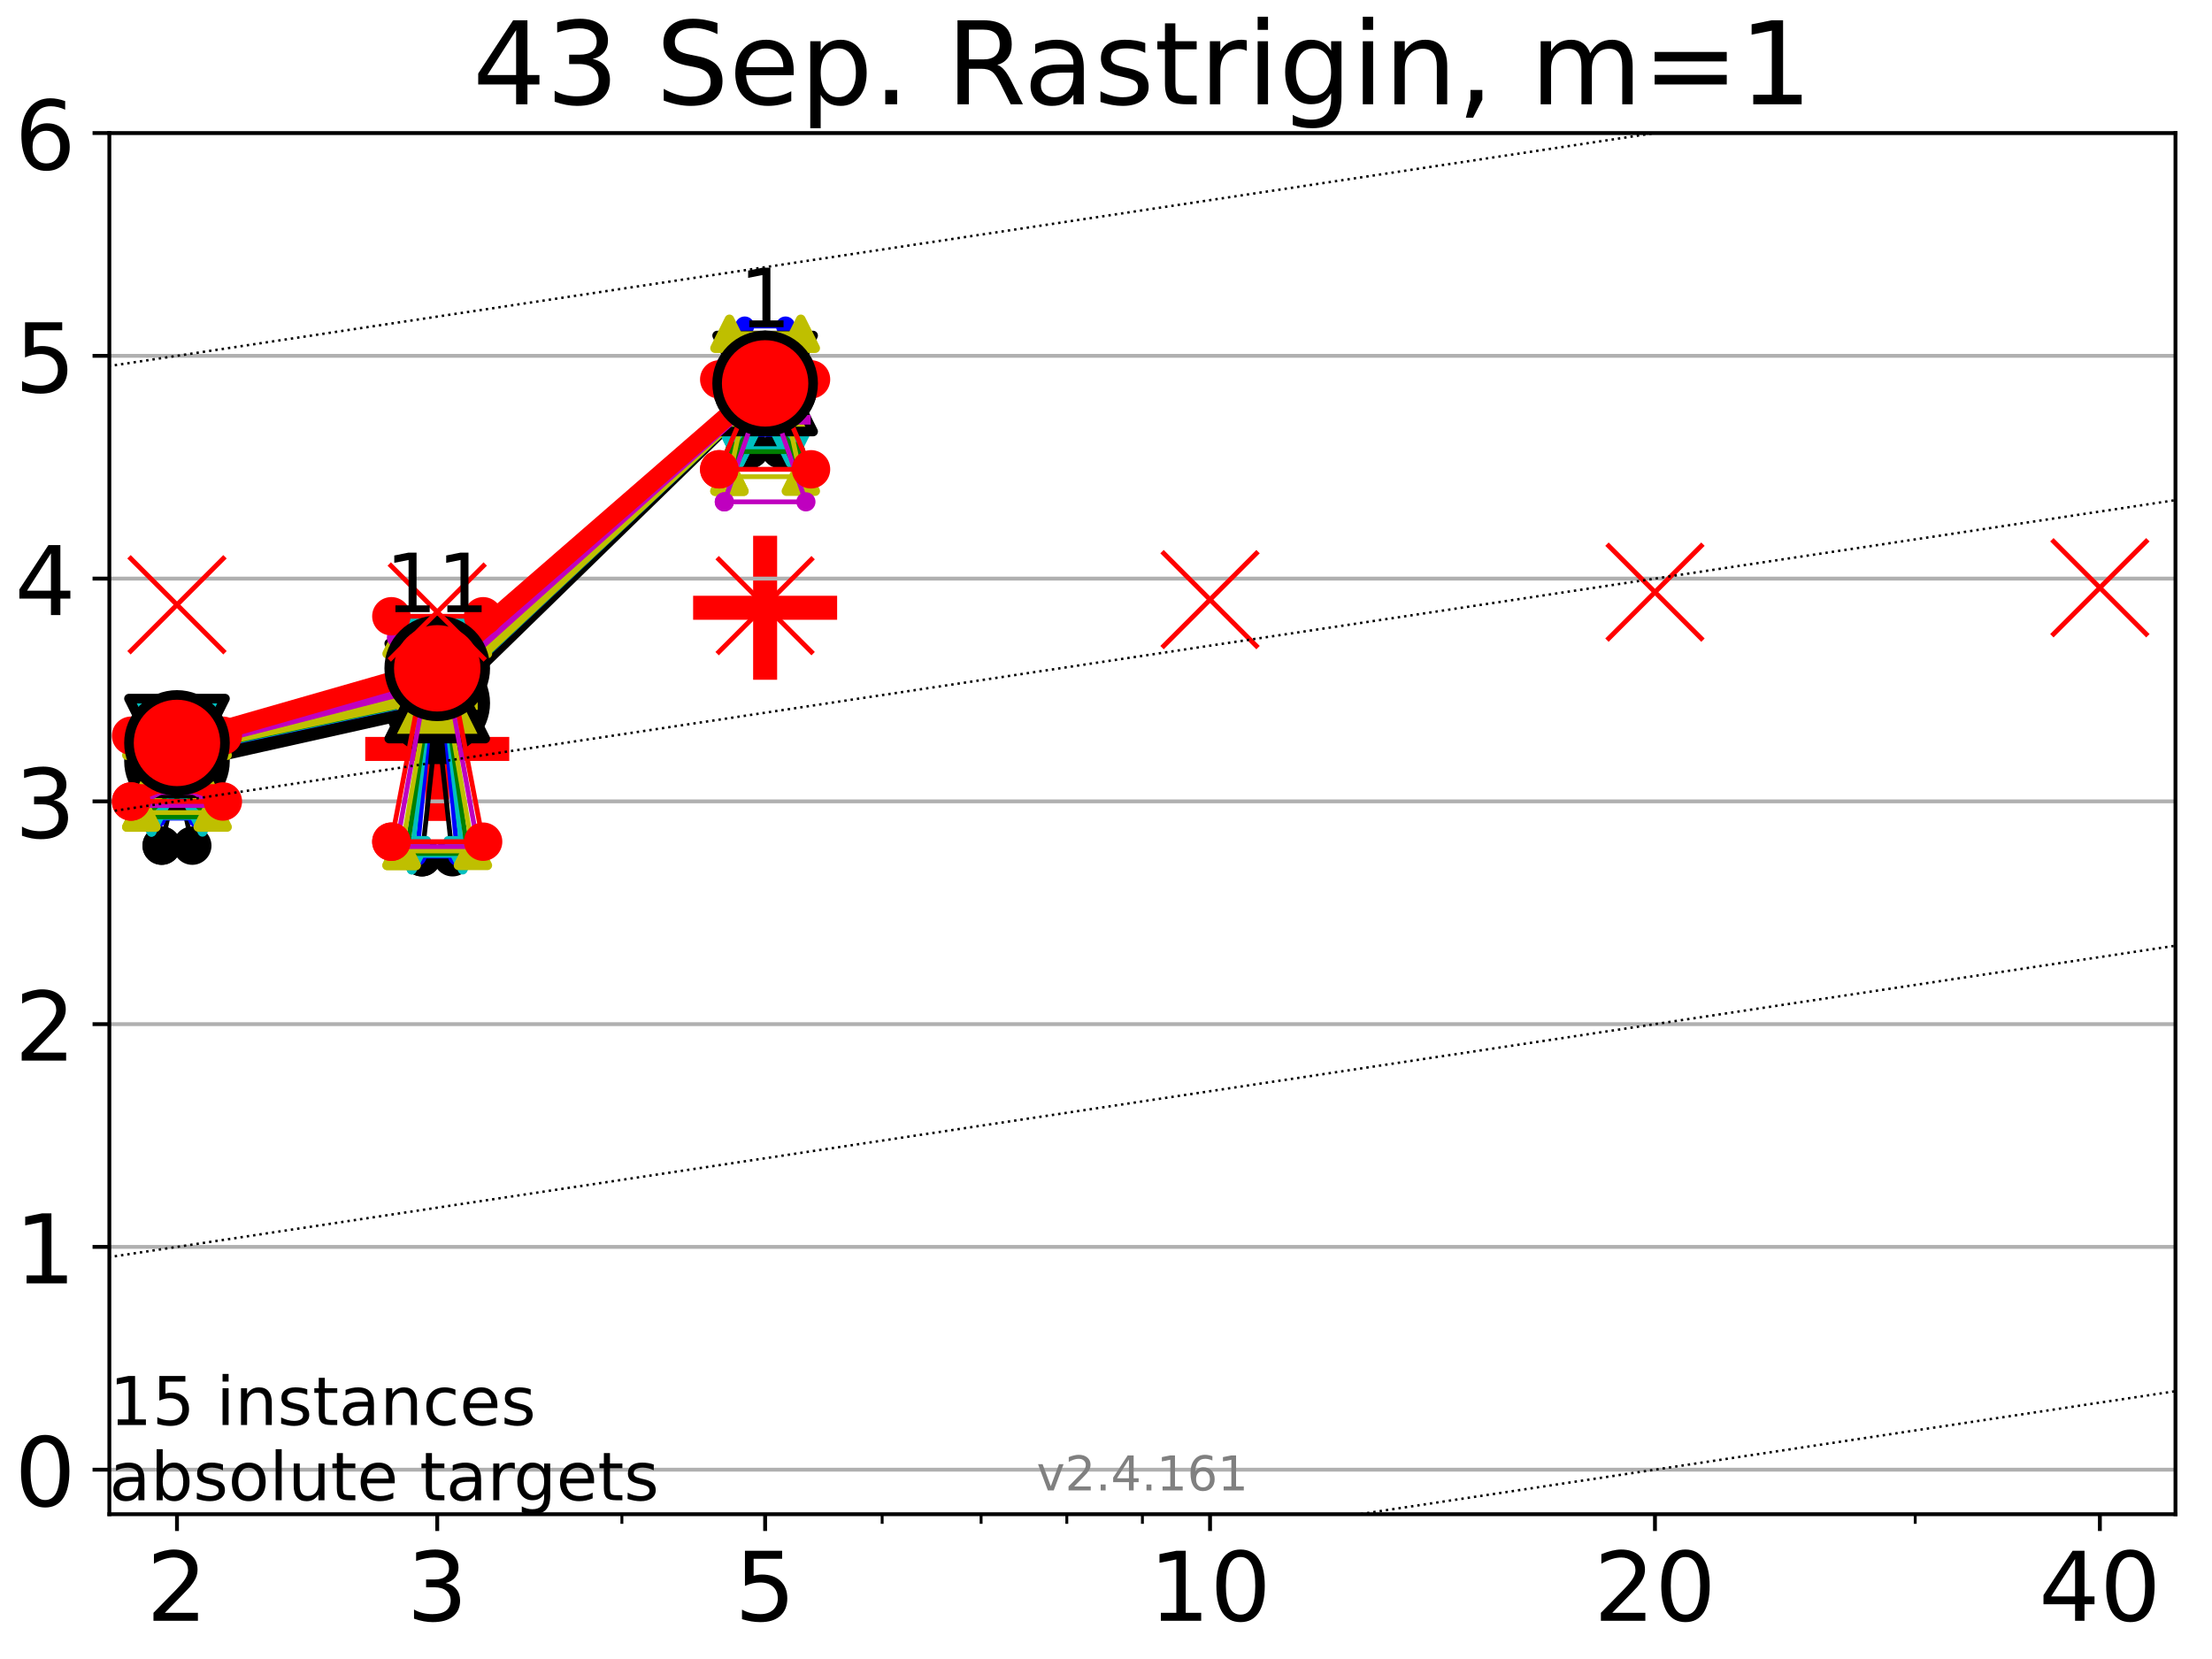 <?xml version="1.0" encoding="utf-8" standalone="no"?>
<!DOCTYPE svg PUBLIC "-//W3C//DTD SVG 1.1//EN"
  "http://www.w3.org/Graphics/SVG/1.1/DTD/svg11.dtd">
<!-- Created with matplotlib (https://matplotlib.org/) -->
<svg height="345.6pt" version="1.1" viewBox="0 0 460.8 345.6" width="460.8pt" xmlns="http://www.w3.org/2000/svg" xmlns:xlink="http://www.w3.org/1999/xlink">
 <defs>
  <style type="text/css">*{stroke-linecap:butt;stroke-linejoin:round;}</style>
 </defs>
 <g id="figure_1">
  <g id="patch_1">
   <path d="M 0 345.6 
L 460.8 345.6 
L 460.8 0 
L 0 0 
z
" style="fill:#ffffff;"/>
  </g>
  <g id="axes_1">
   <g id="patch_2">
    <path d="M 22.78 315.44 
L 453.192 315.44 
L 453.192 27.72 
L 22.78 27.72 
z
" style="fill:#ffffff;"/>
   </g>
   <g id="line2d_1">
    <defs>
     <path d="M -15 0 
L 15 0 
M 0 15 
L 0 -15 
" id="m543a0c487f" style="stroke:#ff0000;stroke-width:5;"/>
    </defs>
    <g clip-path="url(#p02ec977ffb)">
     <use style="fill:#ff0000;stroke:#ff0000;stroke-width:5;" x="91.085" xlink:href="#m543a0c487f" y="156.017"/>
    </g>
   </g>
   <g id="line2d_2">
    <g clip-path="url(#p02ec977ffb)">
     <use style="fill:#ff0000;stroke:#ff0000;stroke-width:5;" x="159.39" xlink:href="#m543a0c487f" y="126.608"/>
    </g>
   </g>
   <g id="matplotlib.axis_1">
    <g id="xtick_1">
     <g id="line2d_3">
      <defs>
       <path d="M 0 0 
L 0 3.5 
" id="m1b8091dd1f" style="stroke:#000000;stroke-width:0.8;"/>
      </defs>
      <g>
       <use style="stroke:#000000;stroke-width:0.8;" x="36.868" xlink:href="#m1b8091dd1f" y="315.44"/>
      </g>
     </g>
     <g id="text_1">
      <!-- 2 -->
      <g transform="translate(30.506 337.637)scale(0.2 -0.2)">
       <defs>
        <path d="M 19.188 8.297 
L 53.609 8.297 
L 53.609 0 
L 7.328 0 
L 7.328 8.297 
Q 12.938 14.109 22.625 23.891 
Q 32.328 33.688 34.812 36.531 
Q 39.547 41.844 41.422 45.531 
Q 43.312 49.219 43.312 52.781 
Q 43.312 58.594 39.234 62.25 
Q 35.156 65.922 28.609 65.922 
Q 23.969 65.922 18.812 64.312 
Q 13.672 62.703 7.812 59.422 
L 7.812 69.391 
Q 13.766 71.781 18.938 73 
Q 24.125 74.219 28.422 74.219 
Q 39.75 74.219 46.484 68.547 
Q 53.219 62.891 53.219 53.422 
Q 53.219 48.922 51.531 44.891 
Q 49.859 40.875 45.406 35.406 
Q 44.188 33.984 37.641 27.219 
Q 31.109 20.453 19.188 8.297 
z
" id="DejaVuSans-50"/>
       </defs>
       <use xlink:href="#DejaVuSans-50"/>
      </g>
     </g>
    </g>
    <g id="xtick_2">
     <g id="line2d_4">
      <g>
       <use style="stroke:#000000;stroke-width:0.8;" x="91.085" xlink:href="#m1b8091dd1f" y="315.44"/>
      </g>
     </g>
     <g id="text_2">
      <!-- 3 -->
      <g transform="translate(84.723 337.637)scale(0.2 -0.2)">
       <defs>
        <path d="M 40.578 39.312 
Q 47.656 37.797 51.625 33 
Q 55.609 28.219 55.609 21.188 
Q 55.609 10.406 48.188 4.484 
Q 40.766 -1.422 27.094 -1.422 
Q 22.516 -1.422 17.656 -0.516 
Q 12.797 0.391 7.625 2.203 
L 7.625 11.719 
Q 11.719 9.328 16.594 8.109 
Q 21.484 6.891 26.812 6.891 
Q 36.078 6.891 40.938 10.547 
Q 45.797 14.203 45.797 21.188 
Q 45.797 27.641 41.281 31.266 
Q 36.766 34.906 28.719 34.906 
L 20.219 34.906 
L 20.219 43.016 
L 29.109 43.016 
Q 36.375 43.016 40.234 45.922 
Q 44.094 48.828 44.094 54.297 
Q 44.094 59.906 40.109 62.906 
Q 36.141 65.922 28.719 65.922 
Q 24.656 65.922 20.016 65.031 
Q 15.375 64.156 9.812 62.312 
L 9.812 71.094 
Q 15.438 72.656 20.344 73.438 
Q 25.25 74.219 29.594 74.219 
Q 40.828 74.219 47.359 69.109 
Q 53.906 64.016 53.906 55.328 
Q 53.906 49.266 50.438 45.094 
Q 46.969 40.922 40.578 39.312 
z
" id="DejaVuSans-51"/>
       </defs>
       <use xlink:href="#DejaVuSans-51"/>
      </g>
     </g>
    </g>
    <g id="xtick_3">
     <g id="line2d_5">
      <g>
       <use style="stroke:#000000;stroke-width:0.8;" x="159.39" xlink:href="#m1b8091dd1f" y="315.44"/>
      </g>
     </g>
     <g id="text_3">
      <!-- 5 -->
      <g transform="translate(153.028 337.637)scale(0.2 -0.2)">
       <defs>
        <path d="M 10.797 72.906 
L 49.516 72.906 
L 49.516 64.594 
L 19.828 64.594 
L 19.828 46.734 
Q 21.969 47.469 24.109 47.828 
Q 26.266 48.188 28.422 48.188 
Q 40.625 48.188 47.75 41.5 
Q 54.891 34.812 54.891 23.391 
Q 54.891 11.625 47.562 5.094 
Q 40.234 -1.422 26.906 -1.422 
Q 22.312 -1.422 17.547 -0.641 
Q 12.797 0.141 7.719 1.703 
L 7.719 11.625 
Q 12.109 9.234 16.797 8.062 
Q 21.484 6.891 26.703 6.891 
Q 35.156 6.891 40.078 11.328 
Q 45.016 15.766 45.016 23.391 
Q 45.016 31 40.078 35.438 
Q 35.156 39.891 26.703 39.891 
Q 22.75 39.891 18.812 39.016 
Q 14.891 38.141 10.797 36.281 
z
" id="DejaVuSans-53"/>
       </defs>
       <use xlink:href="#DejaVuSans-53"/>
      </g>
     </g>
    </g>
    <g id="xtick_4">
     <g id="line2d_6">
      <g>
       <use style="stroke:#000000;stroke-width:0.8;" x="252.074" xlink:href="#m1b8091dd1f" y="315.44"/>
      </g>
     </g>
     <g id="text_4">
      <!-- 10 -->
      <g transform="translate(239.349 337.637)scale(0.2 -0.2)">
       <defs>
        <path d="M 12.406 8.297 
L 28.516 8.297 
L 28.516 63.922 
L 10.984 60.406 
L 10.984 69.391 
L 28.422 72.906 
L 38.281 72.906 
L 38.281 8.297 
L 54.391 8.297 
L 54.391 0 
L 12.406 0 
z
" id="DejaVuSans-49"/>
        <path d="M 31.781 66.406 
Q 24.172 66.406 20.328 58.906 
Q 16.5 51.422 16.5 36.375 
Q 16.5 21.391 20.328 13.891 
Q 24.172 6.391 31.781 6.391 
Q 39.453 6.391 43.281 13.891 
Q 47.125 21.391 47.125 36.375 
Q 47.125 51.422 43.281 58.906 
Q 39.453 66.406 31.781 66.406 
z
M 31.781 74.219 
Q 44.047 74.219 50.516 64.516 
Q 56.984 54.828 56.984 36.375 
Q 56.984 17.969 50.516 8.266 
Q 44.047 -1.422 31.781 -1.422 
Q 19.531 -1.422 13.062 8.266 
Q 6.594 17.969 6.594 36.375 
Q 6.594 54.828 13.062 64.516 
Q 19.531 74.219 31.781 74.219 
z
" id="DejaVuSans-48"/>
       </defs>
       <use xlink:href="#DejaVuSans-49"/>
       <use x="63.623" xlink:href="#DejaVuSans-48"/>
      </g>
     </g>
    </g>
    <g id="xtick_5">
     <g id="line2d_7">
      <g>
       <use style="stroke:#000000;stroke-width:0.8;" x="344.758" xlink:href="#m1b8091dd1f" y="315.44"/>
      </g>
     </g>
     <g id="text_5">
      <!-- 20 -->
      <g transform="translate(332.033 337.637)scale(0.2 -0.2)">
       <use xlink:href="#DejaVuSans-50"/>
       <use x="63.623" xlink:href="#DejaVuSans-48"/>
      </g>
     </g>
    </g>
    <g id="xtick_6">
     <g id="line2d_8">
      <g>
       <use style="stroke:#000000;stroke-width:0.8;" x="437.443" xlink:href="#m1b8091dd1f" y="315.44"/>
      </g>
     </g>
     <g id="text_6">
      <!-- 40 -->
      <g transform="translate(424.718 337.637)scale(0.2 -0.2)">
       <defs>
        <path d="M 37.797 64.312 
L 12.891 25.391 
L 37.797 25.391 
z
M 35.203 72.906 
L 47.609 72.906 
L 47.609 25.391 
L 58.016 25.391 
L 58.016 17.188 
L 47.609 17.188 
L 47.609 0 
L 37.797 0 
L 37.797 17.188 
L 4.891 17.188 
L 4.891 26.703 
z
" id="DejaVuSans-52"/>
       </defs>
       <use xlink:href="#DejaVuSans-52"/>
       <use x="63.623" xlink:href="#DejaVuSans-48"/>
      </g>
     </g>
    </g>
    <g id="xtick_7">
     <g id="line2d_9">
      <defs>
       <path d="M 0 0 
L 0 2 
" id="m4ac33ff413" style="stroke:#000000;stroke-width:0.6;"/>
      </defs>
      <g>
       <use style="stroke:#000000;stroke-width:0.6;" x="129.552" xlink:href="#m4ac33ff413" y="315.44"/>
      </g>
     </g>
    </g>
    <g id="xtick_8">
     <g id="line2d_10">
      <g>
       <use style="stroke:#000000;stroke-width:0.6;" x="183.769" xlink:href="#m4ac33ff413" y="315.44"/>
      </g>
     </g>
    </g>
    <g id="xtick_9">
     <g id="line2d_11">
      <g>
       <use style="stroke:#000000;stroke-width:0.6;" x="204.381" xlink:href="#m4ac33ff413" y="315.44"/>
      </g>
     </g>
    </g>
    <g id="xtick_10">
     <g id="line2d_12">
      <g>
       <use style="stroke:#000000;stroke-width:0.6;" x="222.237" xlink:href="#m4ac33ff413" y="315.44"/>
      </g>
     </g>
    </g>
    <g id="xtick_11">
     <g id="line2d_13">
      <g>
       <use style="stroke:#000000;stroke-width:0.6;" x="237.986" xlink:href="#m4ac33ff413" y="315.44"/>
      </g>
     </g>
    </g>
    <g id="xtick_12">
     <g id="line2d_14">
      <g>
       <use style="stroke:#000000;stroke-width:0.6;" x="398.975" xlink:href="#m4ac33ff413" y="315.44"/>
      </g>
     </g>
    </g>
   </g>
   <g id="matplotlib.axis_2">
    <g id="ytick_1">
     <g id="line2d_15">
      <path clip-path="url(#p02ec977ffb)" d="M 22.78 306.159 
L 453.192 306.159 
" style="fill:none;stroke:#b0b0b0;stroke-linecap:square;stroke-width:0.8;"/>
     </g>
     <g id="line2d_16">
      <defs>
       <path d="M 0 0 
L -3.5 0 
" id="m5fb9972bc3" style="stroke:#000000;stroke-width:0.8;"/>
      </defs>
      <g>
       <use style="stroke:#000000;stroke-width:0.8;" x="22.78" xlink:href="#m5fb9972bc3" y="306.159"/>
      </g>
     </g>
     <g id="text_7">
      <!-- 0 -->
      <g transform="translate(3.055 313.757)scale(0.2 -0.2)">
       <use xlink:href="#DejaVuSans-48"/>
      </g>
     </g>
    </g>
    <g id="ytick_2">
     <g id="line2d_17">
      <path clip-path="url(#p02ec977ffb)" d="M 22.78 259.752 
L 453.192 259.752 
" style="fill:none;stroke:#b0b0b0;stroke-linecap:square;stroke-width:0.8;"/>
     </g>
     <g id="line2d_18">
      <g>
       <use style="stroke:#000000;stroke-width:0.8;" x="22.78" xlink:href="#m5fb9972bc3" y="259.752"/>
      </g>
     </g>
     <g id="text_8">
      <!-- 1 -->
      <g transform="translate(3.055 267.351)scale(0.2 -0.2)">
       <use xlink:href="#DejaVuSans-49"/>
      </g>
     </g>
    </g>
    <g id="ytick_3">
     <g id="line2d_19">
      <path clip-path="url(#p02ec977ffb)" d="M 22.78 213.346 
L 453.192 213.346 
" style="fill:none;stroke:#b0b0b0;stroke-linecap:square;stroke-width:0.8;"/>
     </g>
     <g id="line2d_20">
      <g>
       <use style="stroke:#000000;stroke-width:0.8;" x="22.78" xlink:href="#m5fb9972bc3" y="213.346"/>
      </g>
     </g>
     <g id="text_9">
      <!-- 2 -->
      <g transform="translate(3.055 220.944)scale(0.2 -0.2)">
       <use xlink:href="#DejaVuSans-50"/>
      </g>
     </g>
    </g>
    <g id="ytick_4">
     <g id="line2d_21">
      <path clip-path="url(#p02ec977ffb)" d="M 22.78 166.939 
L 453.192 166.939 
" style="fill:none;stroke:#b0b0b0;stroke-linecap:square;stroke-width:0.8;"/>
     </g>
     <g id="line2d_22">
      <g>
       <use style="stroke:#000000;stroke-width:0.8;" x="22.78" xlink:href="#m5fb9972bc3" y="166.939"/>
      </g>
     </g>
     <g id="text_10">
      <!-- 3 -->
      <g transform="translate(3.055 174.538)scale(0.2 -0.2)">
       <use xlink:href="#DejaVuSans-51"/>
      </g>
     </g>
    </g>
    <g id="ytick_5">
     <g id="line2d_23">
      <path clip-path="url(#p02ec977ffb)" d="M 22.78 120.533 
L 453.192 120.533 
" style="fill:none;stroke:#b0b0b0;stroke-linecap:square;stroke-width:0.8;"/>
     </g>
     <g id="line2d_24">
      <g>
       <use style="stroke:#000000;stroke-width:0.8;" x="22.78" xlink:href="#m5fb9972bc3" y="120.533"/>
      </g>
     </g>
     <g id="text_11">
      <!-- 4 -->
      <g transform="translate(3.055 128.131)scale(0.2 -0.2)">
       <use xlink:href="#DejaVuSans-52"/>
      </g>
     </g>
    </g>
    <g id="ytick_6">
     <g id="line2d_25">
      <path clip-path="url(#p02ec977ffb)" d="M 22.78 74.126 
L 453.192 74.126 
" style="fill:none;stroke:#b0b0b0;stroke-linecap:square;stroke-width:0.8;"/>
     </g>
     <g id="line2d_26">
      <g>
       <use style="stroke:#000000;stroke-width:0.8;" x="22.78" xlink:href="#m5fb9972bc3" y="74.126"/>
      </g>
     </g>
     <g id="text_12">
      <!-- 5 -->
      <g transform="translate(3.055 81.725)scale(0.2 -0.2)">
       <use xlink:href="#DejaVuSans-53"/>
      </g>
     </g>
    </g>
    <g id="ytick_7">
     <g id="line2d_27">
      <path clip-path="url(#p02ec977ffb)" d="M 22.78 27.72 
L 453.192 27.72 
" style="fill:none;stroke:#b0b0b0;stroke-linecap:square;stroke-width:0.8;"/>
     </g>
     <g id="line2d_28">
      <g>
       <use style="stroke:#000000;stroke-width:0.8;" x="22.78" xlink:href="#m5fb9972bc3" y="27.72"/>
      </g>
     </g>
     <g id="text_13">
      <!-- 6 -->
      <g transform="translate(3.055 35.318)scale(0.2 -0.2)">
       <defs>
        <path d="M 33.016 40.375 
Q 26.375 40.375 22.484 35.828 
Q 18.609 31.297 18.609 23.391 
Q 18.609 15.531 22.484 10.953 
Q 26.375 6.391 33.016 6.391 
Q 39.656 6.391 43.531 10.953 
Q 47.406 15.531 47.406 23.391 
Q 47.406 31.297 43.531 35.828 
Q 39.656 40.375 33.016 40.375 
z
M 52.594 71.297 
L 52.594 62.312 
Q 48.875 64.062 45.094 64.984 
Q 41.312 65.922 37.594 65.922 
Q 27.828 65.922 22.672 59.328 
Q 17.531 52.734 16.797 39.406 
Q 19.672 43.656 24.016 45.922 
Q 28.375 48.188 33.594 48.188 
Q 44.578 48.188 50.953 41.516 
Q 57.328 34.859 57.328 23.391 
Q 57.328 12.156 50.688 5.359 
Q 44.047 -1.422 33.016 -1.422 
Q 20.359 -1.422 13.672 8.266 
Q 6.984 17.969 6.984 36.375 
Q 6.984 53.656 15.188 63.938 
Q 23.391 74.219 37.203 74.219 
Q 40.922 74.219 44.703 73.484 
Q 48.484 72.75 52.594 71.297 
z
" id="DejaVuSans-54"/>
       </defs>
       <use xlink:href="#DejaVuSans-54"/>
      </g>
     </g>
    </g>
   </g>
   <g id="line2d_29">
    <path clip-path="url(#p02ec977ffb)" d="M 33.682 176.163 
L 35.912 165.985 
L 33.682 156.491 
L 40.054 156.491 
L 37.824 165.985 
L 40.054 176.163 
L 33.682 176.163 
" style="fill:none;stroke:#000000;stroke-linecap:square;"/>
   </g>
   <g id="line2d_30">
    <path clip-path="url(#p02ec977ffb)" d="M 33.682 176.163 
L 40.054 176.163 
L 40.054 156.491 
L 33.682 156.491 
L 33.682 176.163 
" style="fill:none;"/>
    <defs>
     <path d="M 0 3 
C 0.796 3 1.559 2.684 2.121 2.121 
C 2.684 1.559 3 0.796 3 0 
C 3 -0.796 2.684 -1.559 2.121 -2.121 
C 1.559 -2.684 0.796 -3 0 -3 
C -0.796 -3 -1.559 -2.684 -2.121 -2.121 
C -2.684 -1.559 -3 -0.796 -3 0 
C -3 0.796 -2.684 1.559 -2.121 2.121 
C -1.559 2.684 -0.796 3 0 3 
z
" id="m00b526adc4" style="stroke:#000000;stroke-width:2;"/>
    </defs>
    <g clip-path="url(#p02ec977ffb)">
     <use style="stroke:#000000;stroke-width:2;" x="33.682" xlink:href="#m00b526adc4" y="176.163"/>
     <use style="stroke:#000000;stroke-width:2;" x="40.054" xlink:href="#m00b526adc4" y="176.163"/>
     <use style="stroke:#000000;stroke-width:2;" x="40.054" xlink:href="#m00b526adc4" y="156.491"/>
     <use style="stroke:#000000;stroke-width:2;" x="33.682" xlink:href="#m00b526adc4" y="156.491"/>
     <use style="stroke:#000000;stroke-width:2;" x="33.682" xlink:href="#m00b526adc4" y="176.163"/>
    </g>
   </g>
   <g id="line2d_31">
    <path clip-path="url(#p02ec977ffb)" d="M 33.682 165.985 
L 40.054 165.985 
" style="fill:none;stroke:#000000;stroke-linecap:square;stroke-width:2;"/>
   </g>
   <g id="line2d_32">
    <path clip-path="url(#p02ec977ffb)" d="M 87.899 178.58 
L 90.129 158.185 
L 87.899 133.492 
L 94.271 133.492 
L 92.041 158.185 
L 94.271 178.58 
L 87.899 178.58 
" style="fill:none;stroke:#000000;stroke-linecap:square;"/>
   </g>
   <g id="line2d_33">
    <path clip-path="url(#p02ec977ffb)" d="M 87.899 178.58 
L 94.271 178.58 
L 94.271 133.492 
L 87.899 133.492 
L 87.899 178.58 
" style="fill:none;"/>
    <g clip-path="url(#p02ec977ffb)">
     <use style="stroke:#000000;stroke-width:2;" x="87.899" xlink:href="#m00b526adc4" y="178.58"/>
     <use style="stroke:#000000;stroke-width:2;" x="94.271" xlink:href="#m00b526adc4" y="178.58"/>
     <use style="stroke:#000000;stroke-width:2;" x="94.271" xlink:href="#m00b526adc4" y="133.492"/>
     <use style="stroke:#000000;stroke-width:2;" x="87.899" xlink:href="#m00b526adc4" y="133.492"/>
     <use style="stroke:#000000;stroke-width:2;" x="87.899" xlink:href="#m00b526adc4" y="178.58"/>
    </g>
   </g>
   <g id="line2d_34">
    <path clip-path="url(#p02ec977ffb)" d="M 87.899 158.185 
L 94.271 158.185 
" style="fill:none;stroke:#000000;stroke-linecap:square;stroke-width:2;"/>
   </g>
   <g id="line2d_35">
    <path clip-path="url(#p02ec977ffb)" d="M 156.204 93.601 
L 158.434 85.849 
L 156.204 74.379 
L 162.576 74.379 
L 160.346 85.849 
L 162.576 93.601 
L 156.204 93.601 
" style="fill:none;stroke:#000000;stroke-linecap:square;"/>
   </g>
   <g id="line2d_36">
    <path clip-path="url(#p02ec977ffb)" d="M 156.204 93.601 
L 162.576 93.601 
L 162.576 74.379 
L 156.204 74.379 
L 156.204 93.601 
" style="fill:none;"/>
    <g clip-path="url(#p02ec977ffb)">
     <use style="stroke:#000000;stroke-width:2;" x="156.204" xlink:href="#m00b526adc4" y="93.601"/>
     <use style="stroke:#000000;stroke-width:2;" x="162.576" xlink:href="#m00b526adc4" y="93.601"/>
     <use style="stroke:#000000;stroke-width:2;" x="162.576" xlink:href="#m00b526adc4" y="74.379"/>
     <use style="stroke:#000000;stroke-width:2;" x="156.204" xlink:href="#m00b526adc4" y="74.379"/>
     <use style="stroke:#000000;stroke-width:2;" x="156.204" xlink:href="#m00b526adc4" y="93.601"/>
    </g>
   </g>
   <g id="line2d_37">
    <path clip-path="url(#p02ec977ffb)" d="M 156.204 85.849 
L 162.576 85.849 
" style="fill:none;stroke:#000000;stroke-linecap:square;stroke-width:2;"/>
   </g>
   <g id="line2d_38">
    <path clip-path="url(#p02ec977ffb)" d="M 36.868 158.565 
L 91.085 146.465 
" style="fill:none;stroke:#000000;stroke-linecap:square;stroke-width:4;"/>
   </g>
   <g id="line2d_39">
    <path clip-path="url(#p02ec977ffb)" d="M 91.085 146.465 
L 159.39 79.902 
" style="fill:none;stroke:#000000;stroke-linecap:square;stroke-width:4;"/>
   </g>
   <g id="line2d_40">
    <path clip-path="url(#p02ec977ffb)" d="M 36.868 158.565 
L 91.085 146.465 
L 159.39 79.902 
" style="fill:none;"/>
    <defs>
     <path d="M 0 10 
C 2.652 10 5.196 8.946 7.071 7.071 
C 8.946 5.196 10 2.652 10 0 
C 10 -2.652 8.946 -5.196 7.071 -7.071 
C 5.196 -8.946 2.652 -10 0 -10 
C -2.652 -10 -5.196 -8.946 -7.071 -7.071 
C -8.946 -5.196 -10 -2.652 -10 0 
C -10 2.652 -8.946 5.196 -7.071 7.071 
C -5.196 8.946 -2.652 10 0 10 
z
" id="m408078d96f" style="stroke:#000000;stroke-width:2;"/>
    </defs>
    <g clip-path="url(#p02ec977ffb)">
     <use style="stroke:#000000;stroke-width:2;" x="36.868" xlink:href="#m408078d96f" y="158.565"/>
     <use style="stroke:#000000;stroke-width:2;" x="91.085" xlink:href="#m408078d96f" y="146.465"/>
     <use style="stroke:#000000;stroke-width:2;" x="159.39" xlink:href="#m408078d96f" y="79.902"/>
    </g>
   </g>
   <g id="line2d_41">
    <path clip-path="url(#p02ec977ffb)" d="M 32.62 170.438 
L 35.594 165.604 
L 32.62 154.538 
L 41.116 154.538 
L 38.143 165.604 
L 41.116 170.438 
L 32.62 170.438 
" style="fill:none;stroke:#0000ff;stroke-linecap:square;"/>
   </g>
   <g id="line2d_42">
    <path clip-path="url(#p02ec977ffb)" d="M 32.62 170.438 
L 41.116 170.438 
L 41.116 154.538 
L 32.62 154.538 
L 32.62 170.438 
" style="fill:none;"/>
    <defs>
     <path d="M 0 1.5 
C 0.398 1.5 0.779 1.342 1.061 1.061 
C 1.342 0.779 1.5 0.398 1.5 0 
C 1.5 -0.398 1.342 -0.779 1.061 -1.061 
C 0.779 -1.342 0.398 -1.5 0 -1.5 
C -0.398 -1.5 -0.779 -1.342 -1.061 -1.061 
C -1.342 -0.779 -1.5 -0.398 -1.5 0 
C -1.5 0.398 -1.342 0.779 -1.061 1.061 
C -0.779 1.342 -0.398 1.5 0 1.5 
z
" id="m925eaec1a6" style="stroke:#0000ff;"/>
    </defs>
    <g clip-path="url(#p02ec977ffb)">
     <use style="fill:#0000ff;stroke:#0000ff;" x="32.62" xlink:href="#m925eaec1a6" y="170.438"/>
     <use style="fill:#0000ff;stroke:#0000ff;" x="41.116" xlink:href="#m925eaec1a6" y="170.438"/>
     <use style="fill:#0000ff;stroke:#0000ff;" x="41.116" xlink:href="#m925eaec1a6" y="154.538"/>
     <use style="fill:#0000ff;stroke:#0000ff;" x="32.62" xlink:href="#m925eaec1a6" y="154.538"/>
     <use style="fill:#0000ff;stroke:#0000ff;" x="32.62" xlink:href="#m925eaec1a6" y="170.438"/>
    </g>
   </g>
   <g id="line2d_43">
    <path clip-path="url(#p02ec977ffb)" d="M 32.62 165.604 
L 41.116 165.604 
" style="fill:none;stroke:#0000ff;stroke-linecap:square;stroke-width:2;"/>
   </g>
   <g id="line2d_44">
    <path clip-path="url(#p02ec977ffb)" d="M 86.837 178.357 
L 89.811 146.939 
L 86.837 132.041 
L 95.333 132.041 
L 92.359 146.939 
L 95.333 178.357 
L 86.837 178.357 
" style="fill:none;stroke:#0000ff;stroke-linecap:square;"/>
   </g>
   <g id="line2d_45">
    <path clip-path="url(#p02ec977ffb)" d="M 86.837 178.357 
L 95.333 178.357 
L 95.333 132.041 
L 86.837 132.041 
L 86.837 178.357 
" style="fill:none;"/>
    <g clip-path="url(#p02ec977ffb)">
     <use style="fill:#0000ff;stroke:#0000ff;" x="86.837" xlink:href="#m925eaec1a6" y="178.357"/>
     <use style="fill:#0000ff;stroke:#0000ff;" x="95.333" xlink:href="#m925eaec1a6" y="178.357"/>
     <use style="fill:#0000ff;stroke:#0000ff;" x="95.333" xlink:href="#m925eaec1a6" y="132.041"/>
     <use style="fill:#0000ff;stroke:#0000ff;" x="86.837" xlink:href="#m925eaec1a6" y="132.041"/>
     <use style="fill:#0000ff;stroke:#0000ff;" x="86.837" xlink:href="#m925eaec1a6" y="178.357"/>
    </g>
   </g>
   <g id="line2d_46">
    <path clip-path="url(#p02ec977ffb)" d="M 86.837 146.939 
L 95.333 146.939 
" style="fill:none;stroke:#0000ff;stroke-linecap:square;stroke-width:2;"/>
   </g>
   <g id="line2d_47">
    <path clip-path="url(#p02ec977ffb)" d="M 155.142 90.502 
L 158.116 80.043 
L 155.142 67.924 
L 163.638 67.924 
L 160.665 80.043 
L 163.638 90.502 
L 155.142 90.502 
" style="fill:none;stroke:#0000ff;stroke-linecap:square;"/>
   </g>
   <g id="line2d_48">
    <path clip-path="url(#p02ec977ffb)" d="M 155.142 90.502 
L 163.638 90.502 
L 163.638 67.924 
L 155.142 67.924 
L 155.142 90.502 
" style="fill:none;"/>
    <g clip-path="url(#p02ec977ffb)">
     <use style="fill:#0000ff;stroke:#0000ff;" x="155.142" xlink:href="#m925eaec1a6" y="90.502"/>
     <use style="fill:#0000ff;stroke:#0000ff;" x="163.638" xlink:href="#m925eaec1a6" y="90.502"/>
     <use style="fill:#0000ff;stroke:#0000ff;" x="163.638" xlink:href="#m925eaec1a6" y="67.924"/>
     <use style="fill:#0000ff;stroke:#0000ff;" x="155.142" xlink:href="#m925eaec1a6" y="67.924"/>
     <use style="fill:#0000ff;stroke:#0000ff;" x="155.142" xlink:href="#m925eaec1a6" y="90.502"/>
    </g>
   </g>
   <g id="line2d_49">
    <path clip-path="url(#p02ec977ffb)" d="M 155.142 80.043 
L 163.638 80.043 
" style="fill:none;stroke:#0000ff;stroke-linecap:square;stroke-width:2;"/>
   </g>
   <g id="line2d_50">
    <path clip-path="url(#p02ec977ffb)" d="M 36.868 155.601 
L 91.085 144.088 
" style="fill:none;stroke:#0000ff;stroke-linecap:square;stroke-width:4;"/>
   </g>
   <g id="line2d_51">
    <path clip-path="url(#p02ec977ffb)" d="M 91.085 144.088 
L 159.39 79.9 
" style="fill:none;stroke:#0000ff;stroke-linecap:square;stroke-width:4;"/>
   </g>
   <g id="line2d_52">
    <path clip-path="url(#p02ec977ffb)" d="M 36.868 155.601 
L 91.085 144.088 
L 159.39 79.9 
" style="fill:none;"/>
    <defs>
     <path d="M 0 5 
C 1.326 5 2.598 4.473 3.536 3.536 
C 4.473 2.598 5 1.326 5 0 
C 5 -1.326 4.473 -2.598 3.536 -3.536 
C 2.598 -4.473 1.326 -5 0 -5 
C -1.326 -5 -2.598 -4.473 -3.536 -3.536 
C -4.473 -2.598 -5 -1.326 -5 0 
C -5 1.326 -4.473 2.598 -3.536 3.536 
C -2.598 4.473 -1.326 5 0 5 
z
" id="m2fcd5ab4ba" style="stroke:#0000ff;"/>
    </defs>
    <g clip-path="url(#p02ec977ffb)">
     <use style="fill:#0000ff;stroke:#0000ff;" x="36.868" xlink:href="#m2fcd5ab4ba" y="155.601"/>
     <use style="fill:#0000ff;stroke:#0000ff;" x="91.085" xlink:href="#m2fcd5ab4ba" y="144.088"/>
     <use style="fill:#0000ff;stroke:#0000ff;" x="159.39" xlink:href="#m2fcd5ab4ba" y="79.9"/>
    </g>
   </g>
   <g id="line2d_53">
    <path clip-path="url(#p02ec977ffb)" d="M 31.558 170.292 
L 35.275 165.342 
L 31.558 154.465 
L 42.178 154.465 
L 38.461 165.342 
L 42.178 170.292 
L 31.558 170.292 
" style="fill:none;stroke:#00bfbf;stroke-linecap:square;"/>
   </g>
   <g id="line2d_54">
    <path clip-path="url(#p02ec977ffb)" d="M 31.558 170.292 
L 42.178 170.292 
L 42.178 154.465 
L 31.558 154.465 
L 31.558 170.292 
" style="fill:none;"/>
    <defs>
     <path d="M -0 3 
L 3 -3 
L -3 -3 
z
" id="m6409a223f4" style="stroke:#00bfbf;stroke-linejoin:miter;stroke-width:2;"/>
    </defs>
    <g clip-path="url(#p02ec977ffb)">
     <use style="fill:#00bfbf;stroke:#00bfbf;stroke-linejoin:miter;stroke-width:2;" x="31.558" xlink:href="#m6409a223f4" y="170.292"/>
     <use style="fill:#00bfbf;stroke:#00bfbf;stroke-linejoin:miter;stroke-width:2;" x="42.178" xlink:href="#m6409a223f4" y="170.292"/>
     <use style="fill:#00bfbf;stroke:#00bfbf;stroke-linejoin:miter;stroke-width:2;" x="42.178" xlink:href="#m6409a223f4" y="154.465"/>
     <use style="fill:#00bfbf;stroke:#00bfbf;stroke-linejoin:miter;stroke-width:2;" x="31.558" xlink:href="#m6409a223f4" y="154.465"/>
     <use style="fill:#00bfbf;stroke:#00bfbf;stroke-linejoin:miter;stroke-width:2;" x="31.558" xlink:href="#m6409a223f4" y="170.292"/>
    </g>
   </g>
   <g id="line2d_55">
    <path clip-path="url(#p02ec977ffb)" d="M 31.558 165.342 
L 42.178 165.342 
" style="fill:none;stroke:#00bfbf;stroke-linecap:square;stroke-width:2;"/>
   </g>
   <g id="line2d_56">
    <path clip-path="url(#p02ec977ffb)" d="M 85.775 178.165 
L 89.492 146.916 
L 85.775 132.096 
L 96.395 132.096 
L 92.678 146.916 
L 96.395 178.165 
L 85.775 178.165 
" style="fill:none;stroke:#00bfbf;stroke-linecap:square;"/>
   </g>
   <g id="line2d_57">
    <path clip-path="url(#p02ec977ffb)" d="M 85.775 178.165 
L 96.395 178.165 
L 96.395 132.096 
L 85.775 132.096 
L 85.775 178.165 
" style="fill:none;"/>
    <g clip-path="url(#p02ec977ffb)">
     <use style="fill:#00bfbf;stroke:#00bfbf;stroke-linejoin:miter;stroke-width:2;" x="85.775" xlink:href="#m6409a223f4" y="178.165"/>
     <use style="fill:#00bfbf;stroke:#00bfbf;stroke-linejoin:miter;stroke-width:2;" x="96.395" xlink:href="#m6409a223f4" y="178.165"/>
     <use style="fill:#00bfbf;stroke:#00bfbf;stroke-linejoin:miter;stroke-width:2;" x="96.395" xlink:href="#m6409a223f4" y="132.096"/>
     <use style="fill:#00bfbf;stroke:#00bfbf;stroke-linejoin:miter;stroke-width:2;" x="85.775" xlink:href="#m6409a223f4" y="132.096"/>
     <use style="fill:#00bfbf;stroke:#00bfbf;stroke-linejoin:miter;stroke-width:2;" x="85.775" xlink:href="#m6409a223f4" y="178.165"/>
    </g>
   </g>
   <g id="line2d_58">
    <path clip-path="url(#p02ec977ffb)" d="M 85.775 146.916 
L 96.395 146.916 
" style="fill:none;stroke:#00bfbf;stroke-linecap:square;stroke-width:2;"/>
   </g>
   <g id="line2d_59">
    <path clip-path="url(#p02ec977ffb)" d="M 154.08 93.46 
L 157.797 82.88 
L 154.08 74.667 
L 164.7 74.667 
L 160.983 82.88 
L 164.7 93.46 
L 154.08 93.46 
" style="fill:none;stroke:#00bfbf;stroke-linecap:square;"/>
   </g>
   <g id="line2d_60">
    <path clip-path="url(#p02ec977ffb)" d="M 154.08 93.46 
L 164.7 93.46 
L 164.7 74.667 
L 154.08 74.667 
L 154.08 93.46 
" style="fill:none;"/>
    <g clip-path="url(#p02ec977ffb)">
     <use style="fill:#00bfbf;stroke:#00bfbf;stroke-linejoin:miter;stroke-width:2;" x="154.08" xlink:href="#m6409a223f4" y="93.46"/>
     <use style="fill:#00bfbf;stroke:#00bfbf;stroke-linejoin:miter;stroke-width:2;" x="164.7" xlink:href="#m6409a223f4" y="93.46"/>
     <use style="fill:#00bfbf;stroke:#00bfbf;stroke-linejoin:miter;stroke-width:2;" x="164.7" xlink:href="#m6409a223f4" y="74.667"/>
     <use style="fill:#00bfbf;stroke:#00bfbf;stroke-linejoin:miter;stroke-width:2;" x="154.08" xlink:href="#m6409a223f4" y="74.667"/>
     <use style="fill:#00bfbf;stroke:#00bfbf;stroke-linejoin:miter;stroke-width:2;" x="154.08" xlink:href="#m6409a223f4" y="93.46"/>
    </g>
   </g>
   <g id="line2d_61">
    <path clip-path="url(#p02ec977ffb)" d="M 154.08 82.88 
L 164.7 82.88 
" style="fill:none;stroke:#00bfbf;stroke-linecap:square;stroke-width:2;"/>
   </g>
   <g id="line2d_62">
    <path clip-path="url(#p02ec977ffb)" d="M 36.868 155.53 
L 91.085 144.047 
" style="fill:none;stroke:#00bfbf;stroke-linecap:square;stroke-width:4;"/>
   </g>
   <g id="line2d_63">
    <path clip-path="url(#p02ec977ffb)" d="M 91.085 144.047 
L 159.39 79.898 
" style="fill:none;stroke:#00bfbf;stroke-linecap:square;stroke-width:4;"/>
   </g>
   <g id="line2d_64">
    <path clip-path="url(#p02ec977ffb)" d="M 36.868 155.53 
L 91.085 144.047 
L 159.39 79.898 
" style="fill:none;"/>
    <defs>
     <path d="M -0 10 
L 10 -10 
L -10 -10 
z
" id="m9ebbaa5826" style="stroke:#000000;stroke-linejoin:miter;stroke-width:2;"/>
    </defs>
    <g clip-path="url(#p02ec977ffb)">
     <use style="fill:#00bfbf;stroke:#000000;stroke-linejoin:miter;stroke-width:2;" x="36.868" xlink:href="#m9ebbaa5826" y="155.53"/>
     <use style="fill:#00bfbf;stroke:#000000;stroke-linejoin:miter;stroke-width:2;" x="91.085" xlink:href="#m9ebbaa5826" y="144.047"/>
     <use style="fill:#00bfbf;stroke:#000000;stroke-linejoin:miter;stroke-width:2;" x="159.39" xlink:href="#m9ebbaa5826" y="79.898"/>
    </g>
   </g>
   <g id="line2d_65">
    <path clip-path="url(#p02ec977ffb)" d="M 30.496 170.159 
L 34.957 165.342 
L 30.496 154.371 
L 43.24 154.371 
L 38.78 165.342 
L 43.24 170.159 
L 30.496 170.159 
" style="fill:none;stroke:#008000;stroke-linecap:square;"/>
   </g>
   <g id="line2d_66">
    <path clip-path="url(#p02ec977ffb)" d="M 30.496 170.159 
L 43.24 170.159 
L 43.24 154.371 
L 30.496 154.371 
L 30.496 170.159 
" style="fill:none;"/>
    <defs>
     <path d="M 0 1.5 
C 0.398 1.5 0.779 1.342 1.061 1.061 
C 1.342 0.779 1.5 0.398 1.5 0 
C 1.5 -0.398 1.342 -0.779 1.061 -1.061 
C 0.779 -1.342 0.398 -1.5 0 -1.5 
C -0.398 -1.5 -0.779 -1.342 -1.061 -1.061 
C -1.342 -0.779 -1.5 -0.398 -1.5 0 
C -1.5 0.398 -1.342 0.779 -1.061 1.061 
C -0.779 1.342 -0.398 1.5 0 1.5 
z
" id="m688e8e3af7" style="stroke:#008000;"/>
    </defs>
    <g clip-path="url(#p02ec977ffb)">
     <use style="fill:#008000;stroke:#008000;" x="30.496" xlink:href="#m688e8e3af7" y="170.159"/>
     <use style="fill:#008000;stroke:#008000;" x="43.24" xlink:href="#m688e8e3af7" y="170.159"/>
     <use style="fill:#008000;stroke:#008000;" x="43.24" xlink:href="#m688e8e3af7" y="154.371"/>
     <use style="fill:#008000;stroke:#008000;" x="30.496" xlink:href="#m688e8e3af7" y="154.371"/>
     <use style="fill:#008000;stroke:#008000;" x="30.496" xlink:href="#m688e8e3af7" y="170.159"/>
    </g>
   </g>
   <g id="line2d_67">
    <path clip-path="url(#p02ec977ffb)" d="M 30.496 165.342 
L 43.24 165.342 
" style="fill:none;stroke:#008000;stroke-linecap:square;stroke-width:2;"/>
   </g>
   <g id="line2d_68">
    <path clip-path="url(#p02ec977ffb)" d="M 84.713 177.794 
L 89.173 146.894 
L 84.713 133.203 
L 97.457 133.203 
L 92.997 146.894 
L 97.457 177.794 
L 84.713 177.794 
" style="fill:none;stroke:#008000;stroke-linecap:square;"/>
   </g>
   <g id="line2d_69">
    <path clip-path="url(#p02ec977ffb)" d="M 84.713 177.794 
L 97.457 177.794 
L 97.457 133.203 
L 84.713 133.203 
L 84.713 177.794 
" style="fill:none;"/>
    <g clip-path="url(#p02ec977ffb)">
     <use style="fill:#008000;stroke:#008000;" x="84.713" xlink:href="#m688e8e3af7" y="177.794"/>
     <use style="fill:#008000;stroke:#008000;" x="97.457" xlink:href="#m688e8e3af7" y="177.794"/>
     <use style="fill:#008000;stroke:#008000;" x="97.457" xlink:href="#m688e8e3af7" y="133.203"/>
     <use style="fill:#008000;stroke:#008000;" x="84.713" xlink:href="#m688e8e3af7" y="133.203"/>
     <use style="fill:#008000;stroke:#008000;" x="84.713" xlink:href="#m688e8e3af7" y="177.794"/>
    </g>
   </g>
   <g id="line2d_70">
    <path clip-path="url(#p02ec977ffb)" d="M 84.713 146.894 
L 97.457 146.894 
" style="fill:none;stroke:#008000;stroke-linecap:square;stroke-width:2;"/>
   </g>
   <g id="line2d_71">
    <path clip-path="url(#p02ec977ffb)" d="M 153.018 94.082 
L 157.478 87.846 
L 153.018 78.209 
L 165.762 78.209 
L 161.302 87.846 
L 165.762 94.082 
L 153.018 94.082 
" style="fill:none;stroke:#008000;stroke-linecap:square;"/>
   </g>
   <g id="line2d_72">
    <path clip-path="url(#p02ec977ffb)" d="M 153.018 94.082 
L 165.762 94.082 
L 165.762 78.209 
L 153.018 78.209 
L 153.018 94.082 
" style="fill:none;"/>
    <g clip-path="url(#p02ec977ffb)">
     <use style="fill:#008000;stroke:#008000;" x="153.018" xlink:href="#m688e8e3af7" y="94.082"/>
     <use style="fill:#008000;stroke:#008000;" x="165.762" xlink:href="#m688e8e3af7" y="94.082"/>
     <use style="fill:#008000;stroke:#008000;" x="165.762" xlink:href="#m688e8e3af7" y="78.209"/>
     <use style="fill:#008000;stroke:#008000;" x="153.018" xlink:href="#m688e8e3af7" y="78.209"/>
     <use style="fill:#008000;stroke:#008000;" x="153.018" xlink:href="#m688e8e3af7" y="94.082"/>
    </g>
   </g>
   <g id="line2d_73">
    <path clip-path="url(#p02ec977ffb)" d="M 153.018 87.846 
L 165.762 87.846 
" style="fill:none;stroke:#008000;stroke-linecap:square;stroke-width:2;"/>
   </g>
   <g id="line2d_74">
    <path clip-path="url(#p02ec977ffb)" d="M 36.868 155.417 
L 91.085 143.952 
" style="fill:none;stroke:#008000;stroke-linecap:square;stroke-width:4;"/>
   </g>
   <g id="line2d_75">
    <path clip-path="url(#p02ec977ffb)" d="M 91.085 143.952 
L 159.39 79.897 
" style="fill:none;stroke:#008000;stroke-linecap:square;stroke-width:4;"/>
   </g>
   <g id="line2d_76">
    <path clip-path="url(#p02ec977ffb)" d="M 36.868 155.417 
L 91.085 143.952 
L 159.39 79.897 
" style="fill:none;"/>
    <defs>
     <path d="M 0 5 
C 1.326 5 2.598 4.473 3.536 3.536 
C 4.473 2.598 5 1.326 5 0 
C 5 -1.326 4.473 -2.598 3.536 -3.536 
C 2.598 -4.473 1.326 -5 0 -5 
C -1.326 -5 -2.598 -4.473 -3.536 -3.536 
C -4.473 -2.598 -5 -1.326 -5 0 
C -5 1.326 -4.473 2.598 -3.536 3.536 
C -2.598 4.473 -1.326 5 0 5 
z
" id="mc21befa6cb" style="stroke:#008000;"/>
    </defs>
    <g clip-path="url(#p02ec977ffb)">
     <use style="fill:#008000;stroke:#008000;" x="36.868" xlink:href="#mc21befa6cb" y="155.417"/>
     <use style="fill:#008000;stroke:#008000;" x="91.085" xlink:href="#mc21befa6cb" y="143.952"/>
     <use style="fill:#008000;stroke:#008000;" x="159.39" xlink:href="#mc21befa6cb" y="79.897"/>
    </g>
   </g>
   <g id="line2d_77">
    <path clip-path="url(#p02ec977ffb)" d="M 29.434 169.277 
L 34.638 164.982 
L 29.434 154.316 
L 44.303 154.316 
L 39.099 164.982 
L 44.303 169.277 
L 29.434 169.277 
" style="fill:none;stroke:#bfbf00;stroke-linecap:square;"/>
   </g>
   <g id="line2d_78">
    <path clip-path="url(#p02ec977ffb)" d="M 29.434 169.277 
L 44.303 169.277 
L 44.303 154.316 
L 29.434 154.316 
L 29.434 169.277 
" style="fill:none;"/>
    <defs>
     <path d="M 0 -3 
L -3 3 
L 3 3 
z
" id="me0e6529f51" style="stroke:#bfbf00;stroke-linejoin:miter;stroke-width:2;"/>
    </defs>
    <g clip-path="url(#p02ec977ffb)">
     <use style="fill:#bfbf00;stroke:#bfbf00;stroke-linejoin:miter;stroke-width:2;" x="29.434" xlink:href="#me0e6529f51" y="169.277"/>
     <use style="fill:#bfbf00;stroke:#bfbf00;stroke-linejoin:miter;stroke-width:2;" x="44.303" xlink:href="#me0e6529f51" y="169.277"/>
     <use style="fill:#bfbf00;stroke:#bfbf00;stroke-linejoin:miter;stroke-width:2;" x="44.303" xlink:href="#me0e6529f51" y="154.316"/>
     <use style="fill:#bfbf00;stroke:#bfbf00;stroke-linejoin:miter;stroke-width:2;" x="29.434" xlink:href="#me0e6529f51" y="154.316"/>
     <use style="fill:#bfbf00;stroke:#bfbf00;stroke-linejoin:miter;stroke-width:2;" x="29.434" xlink:href="#me0e6529f51" y="169.277"/>
    </g>
   </g>
   <g id="line2d_79">
    <path clip-path="url(#p02ec977ffb)" d="M 29.434 164.982 
L 44.303 164.982 
" style="fill:none;stroke:#bfbf00;stroke-linecap:square;stroke-width:2;"/>
   </g>
   <g id="line2d_80">
    <path clip-path="url(#p02ec977ffb)" d="M 83.651 177.265 
L 88.855 146.872 
L 83.651 133.175 
L 98.519 133.175 
L 93.315 146.872 
L 98.519 177.265 
L 83.651 177.265 
" style="fill:none;stroke:#bfbf00;stroke-linecap:square;"/>
   </g>
   <g id="line2d_81">
    <path clip-path="url(#p02ec977ffb)" d="M 83.651 177.265 
L 98.519 177.265 
L 98.519 133.175 
L 83.651 133.175 
L 83.651 177.265 
" style="fill:none;"/>
    <g clip-path="url(#p02ec977ffb)">
     <use style="fill:#bfbf00;stroke:#bfbf00;stroke-linejoin:miter;stroke-width:2;" x="83.651" xlink:href="#me0e6529f51" y="177.265"/>
     <use style="fill:#bfbf00;stroke:#bfbf00;stroke-linejoin:miter;stroke-width:2;" x="98.519" xlink:href="#me0e6529f51" y="177.265"/>
     <use style="fill:#bfbf00;stroke:#bfbf00;stroke-linejoin:miter;stroke-width:2;" x="98.519" xlink:href="#me0e6529f51" y="133.175"/>
     <use style="fill:#bfbf00;stroke:#bfbf00;stroke-linejoin:miter;stroke-width:2;" x="83.651" xlink:href="#me0e6529f51" y="133.175"/>
     <use style="fill:#bfbf00;stroke:#bfbf00;stroke-linejoin:miter;stroke-width:2;" x="83.651" xlink:href="#me0e6529f51" y="177.265"/>
    </g>
   </g>
   <g id="line2d_82">
    <path clip-path="url(#p02ec977ffb)" d="M 83.651 146.872 
L 98.519 146.872 
" style="fill:none;stroke:#bfbf00;stroke-linecap:square;stroke-width:2;"/>
   </g>
   <g id="line2d_83">
    <path clip-path="url(#p02ec977ffb)" d="M 151.956 99.308 
L 157.16 75.219 
L 151.956 69.526 
L 166.824 69.526 
L 161.62 75.219 
L 166.824 99.308 
L 151.956 99.308 
" style="fill:none;stroke:#bfbf00;stroke-linecap:square;"/>
   </g>
   <g id="line2d_84">
    <path clip-path="url(#p02ec977ffb)" d="M 151.956 99.308 
L 166.824 99.308 
L 166.824 69.526 
L 151.956 69.526 
L 151.956 99.308 
" style="fill:none;"/>
    <g clip-path="url(#p02ec977ffb)">
     <use style="fill:#bfbf00;stroke:#bfbf00;stroke-linejoin:miter;stroke-width:2;" x="151.956" xlink:href="#me0e6529f51" y="99.308"/>
     <use style="fill:#bfbf00;stroke:#bfbf00;stroke-linejoin:miter;stroke-width:2;" x="166.824" xlink:href="#me0e6529f51" y="99.308"/>
     <use style="fill:#bfbf00;stroke:#bfbf00;stroke-linejoin:miter;stroke-width:2;" x="166.824" xlink:href="#me0e6529f51" y="69.526"/>
     <use style="fill:#bfbf00;stroke:#bfbf00;stroke-linejoin:miter;stroke-width:2;" x="151.956" xlink:href="#me0e6529f51" y="69.526"/>
     <use style="fill:#bfbf00;stroke:#bfbf00;stroke-linejoin:miter;stroke-width:2;" x="151.956" xlink:href="#me0e6529f51" y="99.308"/>
    </g>
   </g>
   <g id="line2d_85">
    <path clip-path="url(#p02ec977ffb)" d="M 151.956 75.219 
L 166.824 75.219 
" style="fill:none;stroke:#bfbf00;stroke-linecap:square;stroke-width:2;"/>
   </g>
   <g id="line2d_86">
    <path clip-path="url(#p02ec977ffb)" d="M 36.868 155.269 
L 91.085 143.858 
" style="fill:none;stroke:#bfbf00;stroke-linecap:square;stroke-width:4;"/>
   </g>
   <g id="line2d_87">
    <path clip-path="url(#p02ec977ffb)" d="M 91.085 143.858 
L 159.39 79.893 
" style="fill:none;stroke:#bfbf00;stroke-linecap:square;stroke-width:4;"/>
   </g>
   <g id="line2d_88">
    <path clip-path="url(#p02ec977ffb)" d="M 36.868 155.269 
L 91.085 143.858 
L 159.39 79.893 
" style="fill:none;"/>
    <defs>
     <path d="M 0 -10 
L -10 10 
L 10 10 
z
" id="mdbb12d8f62" style="stroke:#000000;stroke-linejoin:miter;stroke-width:2;"/>
    </defs>
    <g clip-path="url(#p02ec977ffb)">
     <use style="fill:#bfbf00;stroke:#000000;stroke-linejoin:miter;stroke-width:2;" x="36.868" xlink:href="#mdbb12d8f62" y="155.269"/>
     <use style="fill:#bfbf00;stroke:#000000;stroke-linejoin:miter;stroke-width:2;" x="91.085" xlink:href="#mdbb12d8f62" y="143.858"/>
     <use style="fill:#bfbf00;stroke:#000000;stroke-linejoin:miter;stroke-width:2;" x="159.39" xlink:href="#mdbb12d8f62" y="79.893"/>
    </g>
   </g>
   <g id="line2d_89">
    <path clip-path="url(#p02ec977ffb)" d="M 28.372 167.815 
L 34.319 164.592 
L 28.372 154.175 
L 45.365 154.175 
L 39.417 164.592 
L 45.365 167.815 
L 28.372 167.815 
" style="fill:none;stroke:#bf00bf;stroke-linecap:square;"/>
   </g>
   <g id="line2d_90">
    <path clip-path="url(#p02ec977ffb)" d="M 28.372 167.815 
L 45.365 167.815 
L 45.365 154.175 
L 28.372 154.175 
L 28.372 167.815 
" style="fill:none;"/>
    <defs>
     <path d="M 0 1.5 
C 0.398 1.5 0.779 1.342 1.061 1.061 
C 1.342 0.779 1.5 0.398 1.5 0 
C 1.5 -0.398 1.342 -0.779 1.061 -1.061 
C 0.779 -1.342 0.398 -1.5 0 -1.5 
C -0.398 -1.5 -0.779 -1.342 -1.061 -1.061 
C -1.342 -0.779 -1.5 -0.398 -1.5 0 
C -1.5 0.398 -1.342 0.779 -1.061 1.061 
C -0.779 1.342 -0.398 1.5 0 1.5 
z
" id="mdcc1d0a70d" style="stroke:#bf00bf;"/>
    </defs>
    <g clip-path="url(#p02ec977ffb)">
     <use style="fill:#bf00bf;stroke:#bf00bf;" x="28.372" xlink:href="#mdcc1d0a70d" y="167.815"/>
     <use style="fill:#bf00bf;stroke:#bf00bf;" x="45.365" xlink:href="#mdcc1d0a70d" y="167.815"/>
     <use style="fill:#bf00bf;stroke:#bf00bf;" x="45.365" xlink:href="#mdcc1d0a70d" y="154.175"/>
     <use style="fill:#bf00bf;stroke:#bf00bf;" x="28.372" xlink:href="#mdcc1d0a70d" y="154.175"/>
     <use style="fill:#bf00bf;stroke:#bf00bf;" x="28.372" xlink:href="#mdcc1d0a70d" y="167.815"/>
    </g>
   </g>
   <g id="line2d_91">
    <path clip-path="url(#p02ec977ffb)" d="M 28.372 164.592 
L 45.365 164.592 
" style="fill:none;stroke:#bf00bf;stroke-linecap:square;stroke-width:2;"/>
   </g>
   <g id="line2d_92">
    <path clip-path="url(#p02ec977ffb)" d="M 82.589 176.366 
L 88.536 143.493 
L 82.589 132.824 
L 99.581 132.824 
L 93.634 143.493 
L 99.581 176.366 
L 82.589 176.366 
" style="fill:none;stroke:#bf00bf;stroke-linecap:square;"/>
   </g>
   <g id="line2d_93">
    <path clip-path="url(#p02ec977ffb)" d="M 82.589 176.366 
L 99.581 176.366 
L 99.581 132.824 
L 82.589 132.824 
L 82.589 176.366 
" style="fill:none;"/>
    <g clip-path="url(#p02ec977ffb)">
     <use style="fill:#bf00bf;stroke:#bf00bf;" x="82.589" xlink:href="#mdcc1d0a70d" y="176.366"/>
     <use style="fill:#bf00bf;stroke:#bf00bf;" x="99.581" xlink:href="#mdcc1d0a70d" y="176.366"/>
     <use style="fill:#bf00bf;stroke:#bf00bf;" x="99.581" xlink:href="#mdcc1d0a70d" y="132.824"/>
     <use style="fill:#bf00bf;stroke:#bf00bf;" x="82.589" xlink:href="#mdcc1d0a70d" y="132.824"/>
     <use style="fill:#bf00bf;stroke:#bf00bf;" x="82.589" xlink:href="#mdcc1d0a70d" y="176.366"/>
    </g>
   </g>
   <g id="line2d_94">
    <path clip-path="url(#p02ec977ffb)" d="M 82.589 143.493 
L 99.581 143.493 
" style="fill:none;stroke:#bf00bf;stroke-linecap:square;stroke-width:2;"/>
   </g>
   <g id="line2d_95">
    <path clip-path="url(#p02ec977ffb)" d="M 150.894 104.543 
L 156.841 87.446 
L 150.894 76.392 
L 167.886 76.392 
L 161.939 87.446 
L 167.886 104.543 
L 150.894 104.543 
" style="fill:none;stroke:#bf00bf;stroke-linecap:square;"/>
   </g>
   <g id="line2d_96">
    <path clip-path="url(#p02ec977ffb)" d="M 150.894 104.543 
L 167.886 104.543 
L 167.886 76.392 
L 150.894 76.392 
L 150.894 104.543 
" style="fill:none;"/>
    <g clip-path="url(#p02ec977ffb)">
     <use style="fill:#bf00bf;stroke:#bf00bf;" x="150.894" xlink:href="#mdcc1d0a70d" y="104.543"/>
     <use style="fill:#bf00bf;stroke:#bf00bf;" x="167.886" xlink:href="#mdcc1d0a70d" y="104.543"/>
     <use style="fill:#bf00bf;stroke:#bf00bf;" x="167.886" xlink:href="#mdcc1d0a70d" y="76.392"/>
     <use style="fill:#bf00bf;stroke:#bf00bf;" x="150.894" xlink:href="#mdcc1d0a70d" y="76.392"/>
     <use style="fill:#bf00bf;stroke:#bf00bf;" x="150.894" xlink:href="#mdcc1d0a70d" y="104.543"/>
    </g>
   </g>
   <g id="line2d_97">
    <path clip-path="url(#p02ec977ffb)" d="M 150.894 87.446 
L 167.886 87.446 
" style="fill:none;stroke:#bf00bf;stroke-linecap:square;stroke-width:2;"/>
   </g>
   <g id="line2d_98">
    <path clip-path="url(#p02ec977ffb)" d="M 36.868 155.014 
L 91.085 141.167 
" style="fill:none;stroke:#bf00bf;stroke-linecap:square;stroke-width:4;"/>
   </g>
   <g id="line2d_99">
    <path clip-path="url(#p02ec977ffb)" d="M 91.085 141.167 
L 159.39 79.879 
" style="fill:none;stroke:#bf00bf;stroke-linecap:square;stroke-width:4;"/>
   </g>
   <g id="line2d_100">
    <path clip-path="url(#p02ec977ffb)" d="M 36.868 155.014 
L 91.085 141.167 
L 159.39 79.879 
" style="fill:none;"/>
    <defs>
     <path d="M 0 5 
C 1.326 5 2.598 4.473 3.536 3.536 
C 4.473 2.598 5 1.326 5 0 
C 5 -1.326 4.473 -2.598 3.536 -3.536 
C 2.598 -4.473 1.326 -5 0 -5 
C -1.326 -5 -2.598 -4.473 -3.536 -3.536 
C -4.473 -2.598 -5 -1.326 -5 0 
C -5 1.326 -4.473 2.598 -3.536 3.536 
C -2.598 4.473 -1.326 5 0 5 
z
" id="m8aa100a913" style="stroke:#bf00bf;"/>
    </defs>
    <g clip-path="url(#p02ec977ffb)">
     <use style="fill:#bf00bf;stroke:#bf00bf;" x="36.868" xlink:href="#m8aa100a913" y="155.014"/>
     <use style="fill:#bf00bf;stroke:#bf00bf;" x="91.085" xlink:href="#m8aa100a913" y="141.167"/>
     <use style="fill:#bf00bf;stroke:#bf00bf;" x="159.39" xlink:href="#m8aa100a913" y="79.879"/>
    </g>
   </g>
   <g id="line2d_101">
    <path clip-path="url(#p02ec977ffb)" d="M 27.31 166.965 
L 34.001 164.352 
L 27.31 153.267 
L 46.427 153.267 
L 39.736 164.352 
L 46.427 166.965 
L 27.31 166.965 
" style="fill:none;stroke:#ff0000;stroke-linecap:square;"/>
   </g>
   <g id="line2d_102">
    <path clip-path="url(#p02ec977ffb)" d="M 27.31 166.965 
L 46.427 166.965 
L 46.427 153.267 
L 27.31 153.267 
L 27.31 166.965 
" style="fill:none;"/>
    <defs>
     <path d="M 0 3 
C 0.796 3 1.559 2.684 2.121 2.121 
C 2.684 1.559 3 0.796 3 0 
C 3 -0.796 2.684 -1.559 2.121 -2.121 
C 1.559 -2.684 0.796 -3 0 -3 
C -0.796 -3 -1.559 -2.684 -2.121 -2.121 
C -2.684 -1.559 -3 -0.796 -3 0 
C -3 0.796 -2.684 1.559 -2.121 2.121 
C -1.559 2.684 -0.796 3 0 3 
z
" id="md87bf6449d" style="stroke:#ff0000;stroke-width:2;"/>
    </defs>
    <g clip-path="url(#p02ec977ffb)">
     <use style="fill:#ff0000;stroke:#ff0000;stroke-width:2;" x="27.31" xlink:href="#md87bf6449d" y="166.965"/>
     <use style="fill:#ff0000;stroke:#ff0000;stroke-width:2;" x="46.427" xlink:href="#md87bf6449d" y="166.965"/>
     <use style="fill:#ff0000;stroke:#ff0000;stroke-width:2;" x="46.427" xlink:href="#md87bf6449d" y="153.267"/>
     <use style="fill:#ff0000;stroke:#ff0000;stroke-width:2;" x="27.31" xlink:href="#md87bf6449d" y="153.267"/>
     <use style="fill:#ff0000;stroke:#ff0000;stroke-width:2;" x="27.31" xlink:href="#md87bf6449d" y="166.965"/>
    </g>
   </g>
   <g id="line2d_103">
    <path clip-path="url(#p02ec977ffb)" d="M 27.31 164.352 
L 46.427 164.352 
" style="fill:none;stroke:#ff0000;stroke-linecap:square;stroke-width:2;"/>
   </g>
   <g id="line2d_104">
    <path clip-path="url(#p02ec977ffb)" d="M 81.527 175.337 
L 88.218 140.344 
L 81.527 128.379 
L 100.643 128.379 
L 93.953 140.344 
L 100.643 175.337 
L 81.527 175.337 
" style="fill:none;stroke:#ff0000;stroke-linecap:square;"/>
   </g>
   <g id="line2d_105">
    <path clip-path="url(#p02ec977ffb)" d="M 81.527 175.337 
L 100.643 175.337 
L 100.643 128.379 
L 81.527 128.379 
L 81.527 175.337 
" style="fill:none;"/>
    <g clip-path="url(#p02ec977ffb)">
     <use style="fill:#ff0000;stroke:#ff0000;stroke-width:2;" x="81.527" xlink:href="#md87bf6449d" y="175.337"/>
     <use style="fill:#ff0000;stroke:#ff0000;stroke-width:2;" x="100.643" xlink:href="#md87bf6449d" y="175.337"/>
     <use style="fill:#ff0000;stroke:#ff0000;stroke-width:2;" x="100.643" xlink:href="#md87bf6449d" y="128.379"/>
     <use style="fill:#ff0000;stroke:#ff0000;stroke-width:2;" x="81.527" xlink:href="#md87bf6449d" y="128.379"/>
     <use style="fill:#ff0000;stroke:#ff0000;stroke-width:2;" x="81.527" xlink:href="#md87bf6449d" y="175.337"/>
    </g>
   </g>
   <g id="line2d_106">
    <path clip-path="url(#p02ec977ffb)" d="M 81.527 140.344 
L 100.643 140.344 
" style="fill:none;stroke:#ff0000;stroke-linecap:square;stroke-width:2;"/>
   </g>
   <g id="line2d_107">
    <path clip-path="url(#p02ec977ffb)" d="M 149.832 97.764 
L 156.523 82.254 
L 149.832 79.036 
L 168.948 79.036 
L 162.258 82.254 
L 168.948 97.764 
L 149.832 97.764 
" style="fill:none;stroke:#ff0000;stroke-linecap:square;"/>
   </g>
   <g id="line2d_108">
    <path clip-path="url(#p02ec977ffb)" d="M 149.832 97.764 
L 168.948 97.764 
L 168.948 79.036 
L 149.832 79.036 
L 149.832 97.764 
" style="fill:none;"/>
    <g clip-path="url(#p02ec977ffb)">
     <use style="fill:#ff0000;stroke:#ff0000;stroke-width:2;" x="149.832" xlink:href="#md87bf6449d" y="97.764"/>
     <use style="fill:#ff0000;stroke:#ff0000;stroke-width:2;" x="168.948" xlink:href="#md87bf6449d" y="97.764"/>
     <use style="fill:#ff0000;stroke:#ff0000;stroke-width:2;" x="168.948" xlink:href="#md87bf6449d" y="79.036"/>
     <use style="fill:#ff0000;stroke:#ff0000;stroke-width:2;" x="149.832" xlink:href="#md87bf6449d" y="79.036"/>
     <use style="fill:#ff0000;stroke:#ff0000;stroke-width:2;" x="149.832" xlink:href="#md87bf6449d" y="97.764"/>
    </g>
   </g>
   <g id="line2d_109">
    <path clip-path="url(#p02ec977ffb)" d="M 149.832 82.254 
L 168.948 82.254 
" style="fill:none;stroke:#ff0000;stroke-linecap:square;stroke-width:2;"/>
   </g>
   <g id="line2d_110">
    <path clip-path="url(#p02ec977ffb)" d="M 36.868 154.767 
L 91.085 139.223 
" style="fill:none;stroke:#ff0000;stroke-linecap:square;stroke-width:4;"/>
   </g>
   <g id="line2d_111">
    <path clip-path="url(#p02ec977ffb)" d="M 91.085 139.223 
L 159.39 79.868 
" style="fill:none;stroke:#ff0000;stroke-linecap:square;stroke-width:4;"/>
   </g>
   <g id="line2d_112">
    <path clip-path="url(#p02ec977ffb)" d="M 36.868 154.767 
L 91.085 139.223 
L 159.39 79.868 
" style="fill:none;"/>
    <defs>
     <path d="M 0 10 
C 2.652 10 5.196 8.946 7.071 7.071 
C 8.946 5.196 10 2.652 10 0 
C 10 -2.652 8.946 -5.196 7.071 -7.071 
C 5.196 -8.946 2.652 -10 0 -10 
C -2.652 -10 -5.196 -8.946 -7.071 -7.071 
C -8.946 -5.196 -10 -2.652 -10 0 
C -10 2.652 -8.946 5.196 -7.071 7.071 
C -5.196 8.946 -2.652 10 0 10 
z
" id="m3fa3bf1ed1" style="stroke:#000000;stroke-width:2;"/>
    </defs>
    <g clip-path="url(#p02ec977ffb)">
     <use style="fill:#ff0000;stroke:#000000;stroke-width:2;" x="36.868" xlink:href="#m3fa3bf1ed1" y="154.767"/>
     <use style="fill:#ff0000;stroke:#000000;stroke-width:2;" x="91.085" xlink:href="#m3fa3bf1ed1" y="139.223"/>
     <use style="fill:#ff0000;stroke:#000000;stroke-width:2;" x="159.39" xlink:href="#m3fa3bf1ed1" y="79.868"/>
    </g>
   </g>
   <g id="line2d_113"/>
   <g id="line2d_114"/>
   <g id="line2d_115"/>
   <g id="line2d_116"/>
   <g id="line2d_117"/>
   <g id="line2d_118"/>
   <g id="line2d_119"/>
   <g id="line2d_120">
    <defs>
     <path d="M -10 10 
L 10 -10 
M -10 -10 
L 10 10 
" id="m580ddc0b8f" style="stroke:#ff0000;"/>
    </defs>
    <g clip-path="url(#p02ec977ffb)">
     <use style="fill:#ff0000;stroke:#ff0000;" x="36.868" xlink:href="#m580ddc0b8f" y="125.985"/>
     <use style="fill:#ff0000;stroke:#ff0000;" x="91.085" xlink:href="#m580ddc0b8f" y="127.491"/>
     <use style="fill:#ff0000;stroke:#ff0000;" x="159.39" xlink:href="#m580ddc0b8f" y="126.17"/>
     <use style="fill:#ff0000;stroke:#ff0000;" x="252.074" xlink:href="#m580ddc0b8f" y="124.914"/>
     <use style="fill:#ff0000;stroke:#ff0000;" x="344.758" xlink:href="#m580ddc0b8f" y="123.357"/>
     <use style="fill:#ff0000;stroke:#ff0000;" x="437.443" xlink:href="#m580ddc0b8f" y="122.439"/>
    </g>
   </g>
   <g id="line2d_121">
    <path clip-path="url(#p02ec977ffb)" d="M 76.445 346.6 
L 461.8 288.518 
" style="fill:none;stroke:#000000;stroke-dasharray:0.5,0.825;stroke-dashoffset:0;stroke-width:0.5;"/>
   </g>
   <g id="line2d_122">
    <path clip-path="url(#p02ec977ffb)" d="M -1 265.46 
L 461.8 195.705 
" style="fill:none;stroke:#000000;stroke-dasharray:0.5,0.825;stroke-dashoffset:0;stroke-width:0.5;"/>
   </g>
   <g id="line2d_123">
    <path clip-path="url(#p02ec977ffb)" d="M -1 172.647 
L 461.8 102.892 
" style="fill:none;stroke:#000000;stroke-dasharray:0.5,0.825;stroke-dashoffset:0;stroke-width:0.5;"/>
   </g>
   <g id="line2d_124">
    <path clip-path="url(#p02ec977ffb)" d="M -1 79.834 
L 461.8 10.079 
" style="fill:none;stroke:#000000;stroke-dasharray:0.5,0.825;stroke-dashoffset:0;stroke-width:0.5;"/>
   </g>
   <g id="line2d_125">
    <path clip-path="url(#p02ec977ffb)" style="fill:none;stroke:#000000;stroke-dasharray:0.5,0.825;stroke-dashoffset:0;stroke-width:0.5;"/>
   </g>
   <g id="patch_3">
    <path d="M 22.78 315.44 
L 22.78 27.72 
" style="fill:none;stroke:#000000;stroke-linecap:square;stroke-linejoin:miter;stroke-width:0.8;"/>
   </g>
   <g id="patch_4">
    <path d="M 453.192 315.44 
L 453.192 27.72 
" style="fill:none;stroke:#000000;stroke-linecap:square;stroke-linejoin:miter;stroke-width:0.8;"/>
   </g>
   <g id="patch_5">
    <path d="M 22.78 315.44 
L 453.192 315.44 
" style="fill:none;stroke:#000000;stroke-linecap:square;stroke-linejoin:miter;stroke-width:0.8;"/>
   </g>
   <g id="patch_6">
    <path d="M 22.78 27.72 
L 453.192 27.72 
" style="fill:none;stroke:#000000;stroke-linecap:square;stroke-linejoin:miter;stroke-width:0.8;"/>
   </g>
   <g id="text_14">
    <!-- 11 -->
    <g transform="translate(80.269 127.516)scale(0.17 -0.17)">
     <use xlink:href="#DejaVuSans-49"/>
     <use x="63.623" xlink:href="#DejaVuSans-49"/>
    </g>
   </g>
   <g id="text_15">
    <!-- 1 -->
    <g transform="translate(153.982 68.161)scale(0.17 -0.17)">
     <use xlink:href="#DejaVuSans-49"/>
    </g>
   </g>
   <g id="text_16">
    <!-- 15 instances -->
    <g transform="translate(22.78 296.851)scale(0.14 -0.14)">
     <defs>
      <path id="DejaVuSans-32"/>
      <path d="M 9.422 54.688 
L 18.406 54.688 
L 18.406 0 
L 9.422 0 
z
M 9.422 75.984 
L 18.406 75.984 
L 18.406 64.594 
L 9.422 64.594 
z
" id="DejaVuSans-105"/>
      <path d="M 54.891 33.016 
L 54.891 0 
L 45.906 0 
L 45.906 32.719 
Q 45.906 40.484 42.875 44.328 
Q 39.844 48.188 33.797 48.188 
Q 26.516 48.188 22.312 43.547 
Q 18.109 38.922 18.109 30.906 
L 18.109 0 
L 9.078 0 
L 9.078 54.688 
L 18.109 54.688 
L 18.109 46.188 
Q 21.344 51.125 25.703 53.562 
Q 30.078 56 35.797 56 
Q 45.219 56 50.047 50.172 
Q 54.891 44.344 54.891 33.016 
z
" id="DejaVuSans-110"/>
      <path d="M 44.281 53.078 
L 44.281 44.578 
Q 40.484 46.531 36.375 47.5 
Q 32.281 48.484 27.875 48.484 
Q 21.188 48.484 17.844 46.438 
Q 14.5 44.391 14.5 40.281 
Q 14.5 37.156 16.891 35.375 
Q 19.281 33.594 26.516 31.984 
L 29.594 31.297 
Q 39.156 29.25 43.188 25.516 
Q 47.219 21.781 47.219 15.094 
Q 47.219 7.469 41.188 3.016 
Q 35.156 -1.422 24.609 -1.422 
Q 20.219 -1.422 15.453 -0.562 
Q 10.688 0.297 5.422 2 
L 5.422 11.281 
Q 10.406 8.688 15.234 7.391 
Q 20.062 6.109 24.812 6.109 
Q 31.156 6.109 34.562 8.281 
Q 37.984 10.453 37.984 14.406 
Q 37.984 18.062 35.516 20.016 
Q 33.062 21.969 24.703 23.781 
L 21.578 24.516 
Q 13.234 26.266 9.516 29.906 
Q 5.812 33.547 5.812 39.891 
Q 5.812 47.609 11.281 51.797 
Q 16.75 56 26.812 56 
Q 31.781 56 36.172 55.266 
Q 40.578 54.547 44.281 53.078 
z
" id="DejaVuSans-115"/>
      <path d="M 18.312 70.219 
L 18.312 54.688 
L 36.812 54.688 
L 36.812 47.703 
L 18.312 47.703 
L 18.312 18.016 
Q 18.312 11.328 20.141 9.422 
Q 21.969 7.516 27.594 7.516 
L 36.812 7.516 
L 36.812 0 
L 27.594 0 
Q 17.188 0 13.234 3.875 
Q 9.281 7.766 9.281 18.016 
L 9.281 47.703 
L 2.688 47.703 
L 2.688 54.688 
L 9.281 54.688 
L 9.281 70.219 
z
" id="DejaVuSans-116"/>
      <path d="M 34.281 27.484 
Q 23.391 27.484 19.188 25 
Q 14.984 22.516 14.984 16.5 
Q 14.984 11.719 18.141 8.906 
Q 21.297 6.109 26.703 6.109 
Q 34.188 6.109 38.703 11.406 
Q 43.219 16.703 43.219 25.484 
L 43.219 27.484 
z
M 52.203 31.203 
L 52.203 0 
L 43.219 0 
L 43.219 8.297 
Q 40.141 3.328 35.547 0.953 
Q 30.953 -1.422 24.312 -1.422 
Q 15.922 -1.422 10.953 3.297 
Q 6 8.016 6 15.922 
Q 6 25.141 12.172 29.828 
Q 18.359 34.516 30.609 34.516 
L 43.219 34.516 
L 43.219 35.406 
Q 43.219 41.609 39.141 45 
Q 35.062 48.391 27.688 48.391 
Q 23 48.391 18.547 47.266 
Q 14.109 46.141 10.016 43.891 
L 10.016 52.203 
Q 14.938 54.109 19.578 55.047 
Q 24.219 56 28.609 56 
Q 40.484 56 46.344 49.844 
Q 52.203 43.703 52.203 31.203 
z
" id="DejaVuSans-97"/>
      <path d="M 48.781 52.594 
L 48.781 44.188 
Q 44.969 46.297 41.141 47.344 
Q 37.312 48.391 33.406 48.391 
Q 24.656 48.391 19.812 42.844 
Q 14.984 37.312 14.984 27.297 
Q 14.984 17.281 19.812 11.734 
Q 24.656 6.203 33.406 6.203 
Q 37.312 6.203 41.141 7.25 
Q 44.969 8.297 48.781 10.406 
L 48.781 2.094 
Q 45.016 0.344 40.984 -0.531 
Q 36.969 -1.422 32.422 -1.422 
Q 20.062 -1.422 12.781 6.344 
Q 5.516 14.109 5.516 27.297 
Q 5.516 40.672 12.859 48.328 
Q 20.219 56 33.016 56 
Q 37.156 56 41.109 55.141 
Q 45.062 54.297 48.781 52.594 
z
" id="DejaVuSans-99"/>
      <path d="M 56.203 29.594 
L 56.203 25.203 
L 14.891 25.203 
Q 15.484 15.922 20.484 11.062 
Q 25.484 6.203 34.422 6.203 
Q 39.594 6.203 44.453 7.469 
Q 49.312 8.734 54.109 11.281 
L 54.109 2.781 
Q 49.266 0.734 44.188 -0.344 
Q 39.109 -1.422 33.891 -1.422 
Q 20.797 -1.422 13.156 6.188 
Q 5.516 13.812 5.516 26.812 
Q 5.516 40.234 12.766 48.109 
Q 20.016 56 32.328 56 
Q 43.359 56 49.781 48.891 
Q 56.203 41.797 56.203 29.594 
z
M 47.219 32.234 
Q 47.125 39.594 43.094 43.984 
Q 39.062 48.391 32.422 48.391 
Q 24.906 48.391 20.391 44.141 
Q 15.875 39.891 15.188 32.172 
z
" id="DejaVuSans-101"/>
     </defs>
     <use xlink:href="#DejaVuSans-49"/>
     <use x="63.623" xlink:href="#DejaVuSans-53"/>
     <use x="127.246" xlink:href="#DejaVuSans-32"/>
     <use x="159.033" xlink:href="#DejaVuSans-105"/>
     <use x="186.816" xlink:href="#DejaVuSans-110"/>
     <use x="250.195" xlink:href="#DejaVuSans-115"/>
     <use x="302.295" xlink:href="#DejaVuSans-116"/>
     <use x="341.504" xlink:href="#DejaVuSans-97"/>
     <use x="402.783" xlink:href="#DejaVuSans-110"/>
     <use x="466.162" xlink:href="#DejaVuSans-99"/>
     <use x="521.143" xlink:href="#DejaVuSans-101"/>
     <use x="582.666" xlink:href="#DejaVuSans-115"/>
    </g>
    <!-- absolute targets -->
    <g transform="translate(22.78 312.528)scale(0.14 -0.14)">
     <defs>
      <path d="M 48.688 27.297 
Q 48.688 37.203 44.609 42.844 
Q 40.531 48.484 33.406 48.484 
Q 26.266 48.484 22.188 42.844 
Q 18.109 37.203 18.109 27.297 
Q 18.109 17.391 22.188 11.75 
Q 26.266 6.109 33.406 6.109 
Q 40.531 6.109 44.609 11.75 
Q 48.688 17.391 48.688 27.297 
z
M 18.109 46.391 
Q 20.953 51.266 25.266 53.625 
Q 29.594 56 35.594 56 
Q 45.562 56 51.781 48.094 
Q 58.016 40.188 58.016 27.297 
Q 58.016 14.406 51.781 6.484 
Q 45.562 -1.422 35.594 -1.422 
Q 29.594 -1.422 25.266 0.953 
Q 20.953 3.328 18.109 8.203 
L 18.109 0 
L 9.078 0 
L 9.078 75.984 
L 18.109 75.984 
z
" id="DejaVuSans-98"/>
      <path d="M 30.609 48.391 
Q 23.391 48.391 19.188 42.75 
Q 14.984 37.109 14.984 27.297 
Q 14.984 17.484 19.156 11.844 
Q 23.344 6.203 30.609 6.203 
Q 37.797 6.203 41.984 11.859 
Q 46.188 17.531 46.188 27.297 
Q 46.188 37.016 41.984 42.703 
Q 37.797 48.391 30.609 48.391 
z
M 30.609 56 
Q 42.328 56 49.016 48.375 
Q 55.719 40.766 55.719 27.297 
Q 55.719 13.875 49.016 6.219 
Q 42.328 -1.422 30.609 -1.422 
Q 18.844 -1.422 12.172 6.219 
Q 5.516 13.875 5.516 27.297 
Q 5.516 40.766 12.172 48.375 
Q 18.844 56 30.609 56 
z
" id="DejaVuSans-111"/>
      <path d="M 9.422 75.984 
L 18.406 75.984 
L 18.406 0 
L 9.422 0 
z
" id="DejaVuSans-108"/>
      <path d="M 8.5 21.578 
L 8.5 54.688 
L 17.484 54.688 
L 17.484 21.922 
Q 17.484 14.156 20.5 10.266 
Q 23.531 6.391 29.594 6.391 
Q 36.859 6.391 41.078 11.031 
Q 45.312 15.672 45.312 23.688 
L 45.312 54.688 
L 54.297 54.688 
L 54.297 0 
L 45.312 0 
L 45.312 8.406 
Q 42.047 3.422 37.719 1 
Q 33.406 -1.422 27.688 -1.422 
Q 18.266 -1.422 13.375 4.438 
Q 8.5 10.297 8.5 21.578 
z
M 31.109 56 
z
" id="DejaVuSans-117"/>
      <path d="M 41.109 46.297 
Q 39.594 47.172 37.812 47.578 
Q 36.031 48 33.891 48 
Q 26.266 48 22.188 43.047 
Q 18.109 38.094 18.109 28.812 
L 18.109 0 
L 9.078 0 
L 9.078 54.688 
L 18.109 54.688 
L 18.109 46.188 
Q 20.953 51.172 25.484 53.578 
Q 30.031 56 36.531 56 
Q 37.453 56 38.578 55.875 
Q 39.703 55.766 41.062 55.516 
z
" id="DejaVuSans-114"/>
      <path d="M 45.406 27.984 
Q 45.406 37.75 41.375 43.109 
Q 37.359 48.484 30.078 48.484 
Q 22.859 48.484 18.828 43.109 
Q 14.797 37.75 14.797 27.984 
Q 14.797 18.266 18.828 12.891 
Q 22.859 7.516 30.078 7.516 
Q 37.359 7.516 41.375 12.891 
Q 45.406 18.266 45.406 27.984 
z
M 54.391 6.781 
Q 54.391 -7.172 48.188 -13.984 
Q 42 -20.797 29.203 -20.797 
Q 24.469 -20.797 20.266 -20.094 
Q 16.062 -19.391 12.109 -17.922 
L 12.109 -9.188 
Q 16.062 -11.328 19.922 -12.344 
Q 23.781 -13.375 27.781 -13.375 
Q 36.625 -13.375 41.016 -8.766 
Q 45.406 -4.156 45.406 5.172 
L 45.406 9.625 
Q 42.625 4.781 38.281 2.391 
Q 33.938 0 27.875 0 
Q 17.828 0 11.672 7.656 
Q 5.516 15.328 5.516 27.984 
Q 5.516 40.672 11.672 48.328 
Q 17.828 56 27.875 56 
Q 33.938 56 38.281 53.609 
Q 42.625 51.219 45.406 46.391 
L 45.406 54.688 
L 54.391 54.688 
z
" id="DejaVuSans-103"/>
     </defs>
     <use xlink:href="#DejaVuSans-97"/>
     <use x="61.279" xlink:href="#DejaVuSans-98"/>
     <use x="124.756" xlink:href="#DejaVuSans-115"/>
     <use x="176.855" xlink:href="#DejaVuSans-111"/>
     <use x="238.037" xlink:href="#DejaVuSans-108"/>
     <use x="265.82" xlink:href="#DejaVuSans-117"/>
     <use x="329.199" xlink:href="#DejaVuSans-116"/>
     <use x="368.408" xlink:href="#DejaVuSans-101"/>
     <use x="429.932" xlink:href="#DejaVuSans-32"/>
     <use x="461.719" xlink:href="#DejaVuSans-116"/>
     <use x="500.928" xlink:href="#DejaVuSans-97"/>
     <use x="562.207" xlink:href="#DejaVuSans-114"/>
     <use x="601.57" xlink:href="#DejaVuSans-103"/>
     <use x="665.047" xlink:href="#DejaVuSans-101"/>
     <use x="726.57" xlink:href="#DejaVuSans-116"/>
     <use x="765.779" xlink:href="#DejaVuSans-115"/>
    </g>
   </g>
   <g id="text_17">
    <!-- v2.4.161 -->
    <g style="fill:#808080;" transform="translate(215.942 310.483)scale(0.1 -0.1)">
     <defs>
      <path d="M 2.984 54.688 
L 12.5 54.688 
L 29.594 8.797 
L 46.688 54.688 
L 56.203 54.688 
L 35.688 0 
L 23.484 0 
z
" id="DejaVuSans-118"/>
      <path d="M 10.688 12.406 
L 21 12.406 
L 21 0 
L 10.688 0 
z
" id="DejaVuSans-46"/>
     </defs>
     <use xlink:href="#DejaVuSans-118"/>
     <use x="59.18" xlink:href="#DejaVuSans-50"/>
     <use x="122.803" xlink:href="#DejaVuSans-46"/>
     <use x="154.59" xlink:href="#DejaVuSans-52"/>
     <use x="218.213" xlink:href="#DejaVuSans-46"/>
     <use x="250" xlink:href="#DejaVuSans-49"/>
     <use x="313.623" xlink:href="#DejaVuSans-54"/>
     <use x="377.246" xlink:href="#DejaVuSans-49"/>
    </g>
   </g>
   <g id="text_18">
    <!-- 43 Sep. Rastrigin, m=1 -->
    <g transform="translate(98.447 21.72)scale(0.24 -0.24)">
     <defs>
      <path d="M 53.516 70.516 
L 53.516 60.891 
Q 47.906 63.578 42.922 64.891 
Q 37.938 66.219 33.297 66.219 
Q 25.25 66.219 20.875 63.094 
Q 16.5 59.969 16.5 54.203 
Q 16.5 49.359 19.406 46.891 
Q 22.312 44.438 30.422 42.922 
L 36.375 41.703 
Q 47.406 39.594 52.656 34.297 
Q 57.906 29 57.906 20.125 
Q 57.906 9.516 50.797 4.047 
Q 43.703 -1.422 29.984 -1.422 
Q 24.812 -1.422 18.969 -0.25 
Q 13.141 0.922 6.891 3.219 
L 6.891 13.375 
Q 12.891 10.016 18.656 8.297 
Q 24.422 6.594 29.984 6.594 
Q 38.422 6.594 43.016 9.906 
Q 47.609 13.234 47.609 19.391 
Q 47.609 24.75 44.312 27.781 
Q 41.016 30.812 33.5 32.328 
L 27.484 33.5 
Q 16.453 35.688 11.516 40.375 
Q 6.594 45.062 6.594 53.422 
Q 6.594 63.094 13.406 68.656 
Q 20.219 74.219 32.172 74.219 
Q 37.312 74.219 42.625 73.281 
Q 47.953 72.359 53.516 70.516 
z
" id="DejaVuSans-83"/>
      <path d="M 18.109 8.203 
L 18.109 -20.797 
L 9.078 -20.797 
L 9.078 54.688 
L 18.109 54.688 
L 18.109 46.391 
Q 20.953 51.266 25.266 53.625 
Q 29.594 56 35.594 56 
Q 45.562 56 51.781 48.094 
Q 58.016 40.188 58.016 27.297 
Q 58.016 14.406 51.781 6.484 
Q 45.562 -1.422 35.594 -1.422 
Q 29.594 -1.422 25.266 0.953 
Q 20.953 3.328 18.109 8.203 
z
M 48.688 27.297 
Q 48.688 37.203 44.609 42.844 
Q 40.531 48.484 33.406 48.484 
Q 26.266 48.484 22.188 42.844 
Q 18.109 37.203 18.109 27.297 
Q 18.109 17.391 22.188 11.75 
Q 26.266 6.109 33.406 6.109 
Q 40.531 6.109 44.609 11.75 
Q 48.688 17.391 48.688 27.297 
z
" id="DejaVuSans-112"/>
      <path d="M 44.391 34.188 
Q 47.562 33.109 50.562 29.594 
Q 53.562 26.078 56.594 19.922 
L 66.609 0 
L 56 0 
L 46.688 18.703 
Q 43.062 26.031 39.672 28.422 
Q 36.281 30.812 30.422 30.812 
L 19.672 30.812 
L 19.672 0 
L 9.812 0 
L 9.812 72.906 
L 32.078 72.906 
Q 44.578 72.906 50.734 67.672 
Q 56.891 62.453 56.891 51.906 
Q 56.891 45.016 53.688 40.469 
Q 50.484 35.938 44.391 34.188 
z
M 19.672 64.797 
L 19.672 38.922 
L 32.078 38.922 
Q 39.203 38.922 42.844 42.219 
Q 46.484 45.516 46.484 51.906 
Q 46.484 58.297 42.844 61.547 
Q 39.203 64.797 32.078 64.797 
z
" id="DejaVuSans-82"/>
      <path d="M 11.719 12.406 
L 22.016 12.406 
L 22.016 4 
L 14.016 -11.625 
L 7.719 -11.625 
L 11.719 4 
z
" id="DejaVuSans-44"/>
      <path d="M 52 44.188 
Q 55.375 50.25 60.062 53.125 
Q 64.75 56 71.094 56 
Q 79.641 56 84.281 50.016 
Q 88.922 44.047 88.922 33.016 
L 88.922 0 
L 79.891 0 
L 79.891 32.719 
Q 79.891 40.578 77.094 44.375 
Q 74.312 48.188 68.609 48.188 
Q 61.625 48.188 57.562 43.547 
Q 53.516 38.922 53.516 30.906 
L 53.516 0 
L 44.484 0 
L 44.484 32.719 
Q 44.484 40.625 41.703 44.406 
Q 38.922 48.188 33.109 48.188 
Q 26.219 48.188 22.156 43.531 
Q 18.109 38.875 18.109 30.906 
L 18.109 0 
L 9.078 0 
L 9.078 54.688 
L 18.109 54.688 
L 18.109 46.188 
Q 21.188 51.219 25.484 53.609 
Q 29.781 56 35.688 56 
Q 41.656 56 45.828 52.969 
Q 50 49.953 52 44.188 
z
" id="DejaVuSans-109"/>
      <path d="M 10.594 45.406 
L 73.188 45.406 
L 73.188 37.203 
L 10.594 37.203 
z
M 10.594 25.484 
L 73.188 25.484 
L 73.188 17.188 
L 10.594 17.188 
z
" id="DejaVuSans-61"/>
     </defs>
     <use xlink:href="#DejaVuSans-52"/>
     <use x="63.623" xlink:href="#DejaVuSans-51"/>
     <use x="127.246" xlink:href="#DejaVuSans-32"/>
     <use x="159.033" xlink:href="#DejaVuSans-83"/>
     <use x="222.51" xlink:href="#DejaVuSans-101"/>
     <use x="284.033" xlink:href="#DejaVuSans-112"/>
     <use x="347.51" xlink:href="#DejaVuSans-46"/>
     <use x="379.297" xlink:href="#DejaVuSans-32"/>
     <use x="411.084" xlink:href="#DejaVuSans-82"/>
     <use x="478.316" xlink:href="#DejaVuSans-97"/>
     <use x="539.596" xlink:href="#DejaVuSans-115"/>
     <use x="591.695" xlink:href="#DejaVuSans-116"/>
     <use x="630.904" xlink:href="#DejaVuSans-114"/>
     <use x="672.018" xlink:href="#DejaVuSans-105"/>
     <use x="699.801" xlink:href="#DejaVuSans-103"/>
     <use x="763.277" xlink:href="#DejaVuSans-105"/>
     <use x="791.061" xlink:href="#DejaVuSans-110"/>
     <use x="854.439" xlink:href="#DejaVuSans-44"/>
     <use x="886.227" xlink:href="#DejaVuSans-32"/>
     <use x="918.014" xlink:href="#DejaVuSans-109"/>
     <use x="1015.426" xlink:href="#DejaVuSans-61"/>
     <use x="1099.215" xlink:href="#DejaVuSans-49"/>
    </g>
   </g>
  </g>
 </g>
 <defs>
  <clipPath id="p02ec977ffb">
   <rect height="287.72" width="430.412" x="22.78" y="27.72"/>
  </clipPath>
 </defs>
</svg>
